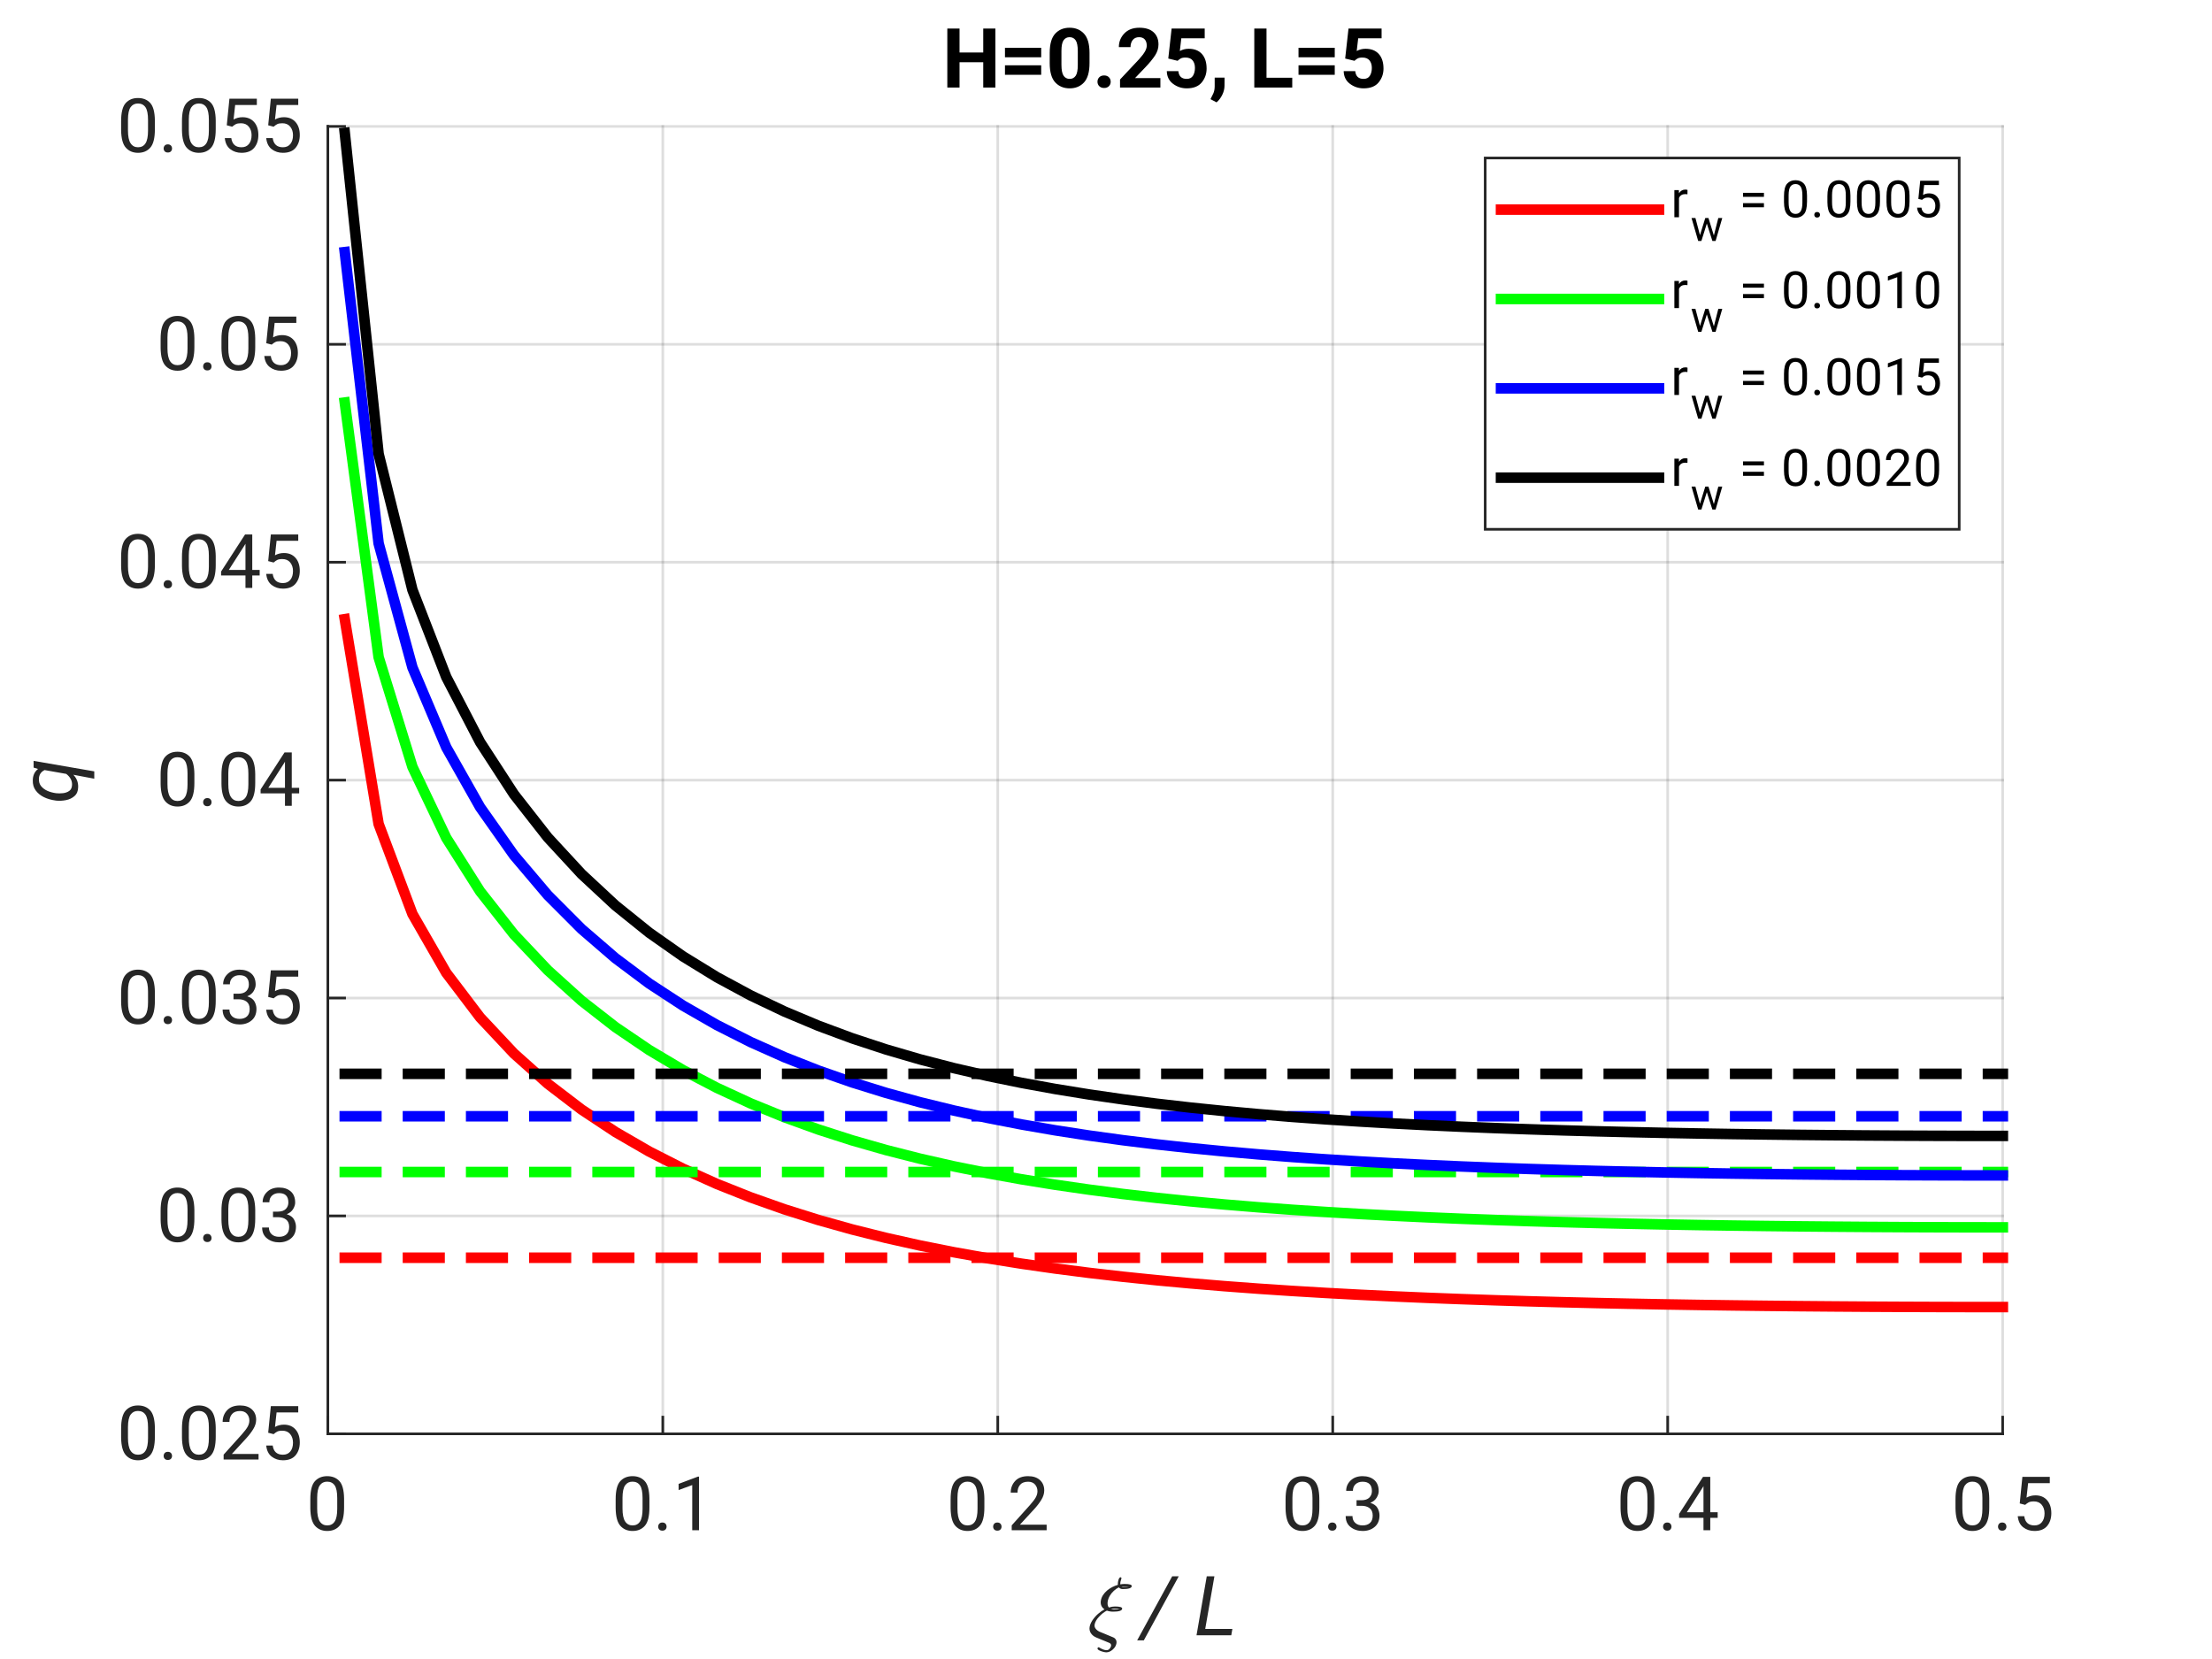 <?xml version="1.0"?>
<!DOCTYPE svg PUBLIC '-//W3C//DTD SVG 1.0//EN'
          'http://www.w3.org/TR/2001/REC-SVG-20010904/DTD/svg10.dtd'>
<svg xmlns:xlink="http://www.w3.org/1999/xlink" style="fill-opacity:1; color-rendering:auto; color-interpolation:auto; text-rendering:auto; stroke:black; stroke-linecap:square; stroke-miterlimit:10; shape-rendering:auto; stroke-opacity:1; fill:black; stroke-dasharray:none; font-weight:normal; stroke-width:1; font-family:'Dialog'; font-style:normal; stroke-linejoin:miter; font-size:12px; stroke-dashoffset:0; image-rendering:auto;" width="560" height="420" xmlns="http://www.w3.org/2000/svg"
><rect width="100%" height="100%" fill="#333333" stroke="none"/><!--Generated by the Batik Graphics2D SVG Generator--><defs id="genericDefs"
  /><g
  ><defs id="defs1"
    ><clipPath clipPathUnits="userSpaceOnUse" id="clipPath1"
      ><path d="M0 0 L560 0 L560 420 L0 420 L0 0 Z"
      /></clipPath
    ></defs
    ><g style="fill:white; stroke:white;"
    ><rect x="0" y="0" width="560" style="clip-path:url(#clipPath1); stroke:none;" height="420"
    /></g
    ><g style="fill:white; text-rendering:optimizeSpeed; color-rendering:optimizeSpeed; image-rendering:optimizeSpeed; shape-rendering:crispEdges; stroke:white; color-interpolation:sRGB;"
    ><rect x="0" width="560" height="420" y="0" style="stroke:none;"
      /><path style="stroke:none;" d="M83 363 L507 363 L507 32 L83 32 Z"
    /></g
    ><g style="stroke-linecap:butt; fill-opacity:0.149; fill:rgb(38,38,38); text-rendering:geometricPrecision; image-rendering:optimizeQuality; color-rendering:optimizeQuality; stroke-linejoin:round; stroke:rgb(38,38,38); color-interpolation:linearRGB; stroke-width:0.667; stroke-opacity:0.149;"
    ><line y2="32" style="fill:none;" x1="83" x2="83" y1="363"
      /><line y2="32" style="fill:none;" x1="167.8" x2="167.8" y1="363"
      /><line y2="32" style="fill:none;" x1="252.6" x2="252.6" y1="363"
      /><line y2="32" style="fill:none;" x1="337.4" x2="337.4" y1="363"
      /><line y2="32" style="fill:none;" x1="422.2" x2="422.2" y1="363"
      /><line y2="32" style="fill:none;" x1="507" x2="507" y1="363"
      /><line y2="363" style="fill:none;" x1="507" x2="83" y1="363"
      /><line y2="307.833" style="fill:none;" x1="507" x2="83" y1="307.833"
      /><line y2="252.667" style="fill:none;" x1="507" x2="83" y1="252.667"
      /><line y2="197.5" style="fill:none;" x1="507" x2="83" y1="197.5"
      /><line y2="142.333" style="fill:none;" x1="507" x2="83" y1="142.333"
      /><line y2="87.167" style="fill:none;" x1="507" x2="83" y1="87.167"
      /><line y2="32" style="fill:none;" x1="507" x2="83" y1="32"
      /><line x1="83" x2="507" y1="363" style="stroke-linecap:square; fill-opacity:1; fill:none; stroke-opacity:1;" y2="363"
      /><line x1="83" x2="83" y1="363" style="stroke-linecap:square; fill-opacity:1; fill:none; stroke-opacity:1;" y2="358.76"
      /><line x1="167.8" x2="167.8" y1="363" style="stroke-linecap:square; fill-opacity:1; fill:none; stroke-opacity:1;" y2="358.76"
      /><line x1="252.6" x2="252.6" y1="363" style="stroke-linecap:square; fill-opacity:1; fill:none; stroke-opacity:1;" y2="358.76"
      /><line x1="337.4" x2="337.4" y1="363" style="stroke-linecap:square; fill-opacity:1; fill:none; stroke-opacity:1;" y2="358.76"
      /><line x1="422.2" x2="422.2" y1="363" style="stroke-linecap:square; fill-opacity:1; fill:none; stroke-opacity:1;" y2="358.76"
      /><line x1="507" x2="507" y1="363" style="stroke-linecap:square; fill-opacity:1; fill:none; stroke-opacity:1;" y2="358.76"
    /></g
    ><g transform="translate(83,369.4)" style="font-size:18.667px; fill:rgb(38,38,38); text-rendering:geometricPrecision; image-rendering:optimizeQuality; color-rendering:optimizeQuality; font-family:'SansSerif'; stroke:rgb(38,38,38); color-interpolation:linearRGB;"
    ><path style="stroke:none;" d="M4.109 12.234 Q4.109 15.547 2.961 16.867 Q1.812 18.188 -0.156 18.188 Q-2.062 18.188 -3.227 16.906 Q-4.391 15.625 -4.438 12.438 L-4.438 10.172 Q-4.438 6.859 -3.273 5.586 Q-2.109 4.312 -0.172 4.312 Q1.766 4.312 2.914 5.547 Q4.062 6.781 4.109 9.953 L4.109 12.234 ZM2.375 9.875 Q2.375 7.594 1.727 6.648 Q1.078 5.703 -0.172 5.703 Q-1.375 5.703 -2.031 6.625 Q-2.688 7.547 -2.703 9.75 L-2.703 12.5 Q-2.703 14.766 -2.039 15.773 Q-1.375 16.781 -0.156 16.781 Q1.094 16.781 1.734 15.789 Q2.375 14.797 2.375 12.578 L2.375 9.875 Z"
    /></g
    ><g transform="translate(167.8,369.4)" style="font-size:18.667px; fill:rgb(38,38,38); text-rendering:geometricPrecision; image-rendering:optimizeQuality; color-rendering:optimizeQuality; font-family:'SansSerif'; stroke:rgb(38,38,38); color-interpolation:linearRGB;"
    ><path style="stroke:none;" d="M-3.391 12.234 Q-3.391 15.547 -4.539 16.867 Q-5.688 18.188 -7.656 18.188 Q-9.562 18.188 -10.727 16.906 Q-11.891 15.625 -11.938 12.438 L-11.938 10.172 Q-11.938 6.859 -10.773 5.586 Q-9.609 4.312 -7.672 4.312 Q-5.734 4.312 -4.586 5.547 Q-3.438 6.781 -3.391 9.953 L-3.391 12.234 ZM-5.125 9.875 Q-5.125 7.594 -5.773 6.648 Q-6.422 5.703 -7.672 5.703 Q-8.875 5.703 -9.531 6.625 Q-10.188 7.547 -10.203 9.75 L-10.203 12.5 Q-10.203 14.766 -9.539 15.773 Q-8.875 16.781 -7.656 16.781 Q-6.406 16.781 -5.766 15.789 Q-5.125 14.797 -5.125 12.578 L-5.125 9.875 ZM-1.171 17.094 Q-1.171 16.656 -0.898 16.352 Q-0.624 16.047 -0.109 16.047 Q0.407 16.047 0.68 16.352 Q0.954 16.656 0.954 17.094 Q0.954 17.516 0.68 17.812 Q0.407 18.109 -0.109 18.109 Q-0.624 18.109 -0.898 17.812 Q-1.171 17.516 -1.171 17.094 ZM9.17 4.422 L9.17 18 L7.451 18 L7.451 6.562 L3.998 7.828 L3.998 6.266 L8.904 4.422 L9.17 4.422 Z"
    /></g
    ><g transform="translate(252.6,369.4)" style="font-size:18.667px; fill:rgb(38,38,38); text-rendering:geometricPrecision; image-rendering:optimizeQuality; color-rendering:optimizeQuality; font-family:'SansSerif'; stroke:rgb(38,38,38); color-interpolation:linearRGB;"
    ><path style="stroke:none;" d="M-3.391 12.234 Q-3.391 15.547 -4.539 16.867 Q-5.688 18.188 -7.656 18.188 Q-9.562 18.188 -10.727 16.906 Q-11.891 15.625 -11.938 12.438 L-11.938 10.172 Q-11.938 6.859 -10.773 5.586 Q-9.609 4.312 -7.672 4.312 Q-5.734 4.312 -4.586 5.547 Q-3.438 6.781 -3.391 9.953 L-3.391 12.234 ZM-5.125 9.875 Q-5.125 7.594 -5.773 6.648 Q-6.422 5.703 -7.672 5.703 Q-8.875 5.703 -9.531 6.625 Q-10.188 7.547 -10.203 9.75 L-10.203 12.5 Q-10.203 14.766 -9.539 15.773 Q-8.875 16.781 -7.656 16.781 Q-6.406 16.781 -5.766 15.789 Q-5.125 14.797 -5.125 12.578 L-5.125 9.875 ZM-1.171 17.094 Q-1.171 16.656 -0.898 16.352 Q-0.624 16.047 -0.109 16.047 Q0.407 16.047 0.68 16.352 Q0.954 16.656 0.954 17.094 Q0.954 17.516 0.68 17.812 Q0.407 18.109 -0.109 18.109 Q-0.624 18.109 -0.898 17.812 Q-1.171 17.516 -1.171 17.094 ZM12.373 16.594 L12.373 18 L3.529 18 L3.529 16.766 L8.123 11.656 Q9.248 10.391 9.646 9.633 Q10.045 8.875 10.045 8.125 Q10.045 7.125 9.428 6.422 Q8.81 5.719 7.685 5.719 Q6.326 5.719 5.662 6.484 Q4.998 7.25 4.998 8.469 L3.279 8.469 Q3.279 6.75 4.404 5.531 Q5.529 4.312 7.685 4.312 Q9.592 4.312 10.678 5.305 Q11.764 6.297 11.764 7.922 Q11.764 9.109 11.029 10.305 Q10.295 11.5 9.217 12.672 L5.607 16.594 L12.373 16.594 Z"
    /></g
    ><g transform="translate(337.4,369.4)" style="font-size:18.667px; fill:rgb(38,38,38); text-rendering:geometricPrecision; image-rendering:optimizeQuality; color-rendering:optimizeQuality; font-family:'SansSerif'; stroke:rgb(38,38,38); color-interpolation:linearRGB;"
    ><path style="stroke:none;" d="M-3.391 12.234 Q-3.391 15.547 -4.539 16.867 Q-5.688 18.188 -7.656 18.188 Q-9.562 18.188 -10.727 16.906 Q-11.891 15.625 -11.938 12.438 L-11.938 10.172 Q-11.938 6.859 -10.773 5.586 Q-9.609 4.312 -7.672 4.312 Q-5.734 4.312 -4.586 5.547 Q-3.438 6.781 -3.391 9.953 L-3.391 12.234 ZM-5.125 9.875 Q-5.125 7.594 -5.773 6.648 Q-6.422 5.703 -7.672 5.703 Q-8.875 5.703 -9.531 6.625 Q-10.188 7.547 -10.203 9.75 L-10.203 12.5 Q-10.203 14.766 -9.539 15.773 Q-8.875 16.781 -7.656 16.781 Q-6.406 16.781 -5.766 15.789 Q-5.125 14.797 -5.125 12.578 L-5.125 9.875 ZM-1.171 17.094 Q-1.171 16.656 -0.898 16.352 Q-0.624 16.047 -0.109 16.047 Q0.407 16.047 0.68 16.352 Q0.954 16.656 0.954 17.094 Q0.954 17.516 0.68 17.812 Q0.407 18.109 -0.109 18.109 Q-0.624 18.109 -0.898 17.812 Q-1.171 17.516 -1.171 17.094 ZM6.029 11.812 L6.029 10.406 L7.295 10.406 Q8.623 10.391 9.271 9.734 Q9.92 9.078 9.92 8.094 Q9.92 5.719 7.56 5.719 Q6.467 5.719 5.787 6.344 Q5.107 6.969 5.107 8.031 L3.404 8.031 Q3.404 6.484 4.545 5.398 Q5.685 4.312 7.56 4.312 Q9.389 4.312 10.514 5.281 Q11.639 6.25 11.639 8.125 Q11.639 8.875 11.139 9.734 Q10.639 10.594 9.514 11.062 Q10.873 11.5 11.357 12.406 Q11.842 13.312 11.842 14.234 Q11.842 16.125 10.623 17.156 Q9.404 18.188 7.576 18.188 Q5.81 18.188 4.545 17.211 Q3.279 16.234 3.279 14.422 L4.998 14.422 Q4.998 15.5 5.693 16.141 Q6.388 16.781 7.576 16.781 Q8.748 16.781 9.435 16.156 Q10.123 15.531 10.123 14.273 Q10.123 13.016 9.342 12.414 Q8.56 11.812 7.263 11.812 L6.029 11.812 Z"
    /></g
    ><g transform="translate(422.2,369.4)" style="font-size:18.667px; fill:rgb(38,38,38); text-rendering:geometricPrecision; image-rendering:optimizeQuality; color-rendering:optimizeQuality; font-family:'SansSerif'; stroke:rgb(38,38,38); color-interpolation:linearRGB;"
    ><path style="stroke:none;" d="M-3.391 12.234 Q-3.391 15.547 -4.539 16.867 Q-5.688 18.188 -7.656 18.188 Q-9.562 18.188 -10.727 16.906 Q-11.891 15.625 -11.938 12.438 L-11.938 10.172 Q-11.938 6.859 -10.773 5.586 Q-9.609 4.312 -7.672 4.312 Q-5.734 4.312 -4.586 5.547 Q-3.438 6.781 -3.391 9.953 L-3.391 12.234 ZM-5.125 9.875 Q-5.125 7.594 -5.773 6.648 Q-6.422 5.703 -7.672 5.703 Q-8.875 5.703 -9.531 6.625 Q-10.188 7.547 -10.203 9.75 L-10.203 12.5 Q-10.203 14.766 -9.539 15.773 Q-8.875 16.781 -7.656 16.781 Q-6.406 16.781 -5.766 15.789 Q-5.125 14.797 -5.125 12.578 L-5.125 9.875 ZM-1.171 17.094 Q-1.171 16.656 -0.898 16.352 Q-0.624 16.047 -0.109 16.047 Q0.407 16.047 0.68 16.352 Q0.954 16.656 0.954 17.094 Q0.954 17.516 0.68 17.812 Q0.407 18.109 -0.109 18.109 Q-0.624 18.109 -0.898 17.812 Q-1.171 17.516 -1.171 17.094 ZM2.889 13.859 L8.951 4.484 L10.779 4.484 L10.779 13.453 L12.654 13.453 L12.654 14.859 L10.779 14.859 L10.779 18 L9.06 18 L9.06 14.859 L2.889 14.859 L2.889 13.859 ZM4.842 13.453 L9.06 13.453 L9.06 6.828 L8.842 7.203 L4.842 13.453 Z"
    /></g
    ><g transform="translate(507,369.4)" style="font-size:18.667px; fill:rgb(38,38,38); text-rendering:geometricPrecision; image-rendering:optimizeQuality; color-rendering:optimizeQuality; font-family:'SansSerif'; stroke:rgb(38,38,38); color-interpolation:linearRGB;"
    ><path style="stroke:none;" d="M-3.391 12.234 Q-3.391 15.547 -4.539 16.867 Q-5.688 18.188 -7.656 18.188 Q-9.562 18.188 -10.727 16.906 Q-11.891 15.625 -11.938 12.438 L-11.938 10.172 Q-11.938 6.859 -10.773 5.586 Q-9.609 4.312 -7.672 4.312 Q-5.734 4.312 -4.586 5.547 Q-3.438 6.781 -3.391 9.953 L-3.391 12.234 ZM-5.125 9.875 Q-5.125 7.594 -5.773 6.648 Q-6.422 5.703 -7.672 5.703 Q-8.875 5.703 -9.531 6.625 Q-10.188 7.547 -10.203 9.75 L-10.203 12.5 Q-10.203 14.766 -9.539 15.773 Q-8.875 16.781 -7.656 16.781 Q-6.406 16.781 -5.766 15.789 Q-5.125 14.797 -5.125 12.578 L-5.125 9.875 ZM-1.171 17.094 Q-1.171 16.656 -0.898 16.352 Q-0.624 16.047 -0.109 16.047 Q0.407 16.047 0.68 16.352 Q0.954 16.656 0.954 17.094 Q0.954 17.516 0.68 17.812 Q0.407 18.109 -0.109 18.109 Q-0.624 18.109 -0.898 17.812 Q-1.171 17.516 -1.171 17.094 ZM5.701 11.578 L4.326 11.219 L4.998 4.484 L11.935 4.484 L11.935 6.078 L6.451 6.078 L6.045 9.75 Q7.076 9.172 8.31 9.172 Q10.17 9.172 11.248 10.398 Q12.326 11.625 12.326 13.688 Q12.326 15.641 11.271 16.914 Q10.217 18.188 8.06 18.188 Q6.42 18.188 5.217 17.266 Q4.013 16.344 3.826 14.453 L5.467 14.453 Q5.795 16.781 8.06 16.781 Q9.264 16.781 9.935 15.953 Q10.607 15.125 10.607 13.719 Q10.607 12.438 9.904 11.57 Q9.201 10.703 7.904 10.703 Q7.045 10.703 6.599 10.938 Q6.154 11.172 5.701 11.578 Z"
    /></g
    ><g transform="translate(275,414)" style="font-size:20.533px; fill:rgb(38,38,38); text-rendering:geometricPrecision; image-rendering:optimizeQuality; color-rendering:optimizeQuality; font-family:'mwb_cmmi10'; font-style:italic; stroke:rgb(38,38,38); color-interpolation:linearRGB;"
    ><path style="stroke:none;" d="M2.859 3.266 Q2.922 3.031 3.188 3.031 Q3.203 3.031 3.547 3.234 Q3.891 3.438 4.312 3.602 Q4.734 3.766 5.172 3.766 Q5.562 3.766 5.883 3.43 Q6.203 3.094 6.281 2.703 Q6.375 2.156 5.844 1.922 L2.516 0.547 Q1.656 0.188 1.18 -0.523 Q0.703 -1.234 0.859 -2.141 Q1 -2.953 1.586 -3.828 Q2.172 -4.703 2.977 -5.414 Q3.781 -6.125 4.625 -6.578 Q4.062 -6.938 3.82 -7.516 Q3.578 -8.094 3.703 -8.797 Q3.828 -9.531 4.242 -10.172 Q4.656 -10.812 5.273 -11.336 Q5.891 -11.859 6.602 -12.219 Q7.312 -12.578 8 -12.766 Q7.984 -13.203 8.047 -13.547 Q8.25 -14.688 8.688 -14.688 Q8.797 -14.688 8.867 -14.602 Q8.938 -14.516 8.906 -14.406 Q8.891 -14.297 8.781 -13.953 Q8.672 -13.609 8.656 -13.531 Q8.594 -13.172 8.625 -12.891 Q9.188 -13 9.688 -13 Q11.625 -13 11.516 -12.406 Q11.391 -11.703 9.25 -11.703 Q8.594 -11.703 8.25 -12.141 Q7.609 -11.828 6.992 -11.266 Q6.375 -10.703 5.969 -10.016 Q5.562 -9.328 5.438 -8.609 Q5.266 -7.625 5.719 -7.031 Q6.516 -7.297 7.266 -7.297 Q9.203 -7.297 9.094 -6.703 Q8.969 -5.984 6.812 -5.984 Q5.953 -5.984 5.219 -6.25 Q4.219 -5.75 3.258 -4.727 Q2.297 -3.703 2.125 -2.75 Q2.016 -2.141 2.383 -1.672 Q2.75 -1.203 3.344 -0.922 L6.812 0.516 Q7.266 0.703 7.5 1.109 Q7.734 1.516 7.641 2.047 Q7.5 2.906 6.711 3.609 Q5.922 4.312 5.062 4.312 Q4.797 4.312 4.219 4.164 Q3.641 4.016 3.219 3.781 Q2.797 3.547 2.859 3.266 ZM6.281 -6.641 Q6.547 -6.531 6.953 -6.531 Q7.969 -6.531 8.438 -6.656 Q8.062 -6.734 7.156 -6.734 Q6.797 -6.734 6.281 -6.641 ZM8.906 -12.359 Q9.062 -12.25 9.391 -12.25 Q10.391 -12.25 10.875 -12.359 L8.906 -12.359 Z"
    /></g
    ><g transform="translate(284,414)" style="font-size:20.533px; fill:rgb(38,38,38); text-rendering:geometricPrecision; image-rendering:optimizeQuality; color-rendering:optimizeQuality; font-style:italic; stroke:rgb(38,38,38); color-interpolation:linearRGB;"
    ><path style="stroke:none;" d="M14.418 -14.938 L5.574 1.281 L3.886 1.281 L12.761 -14.938 L14.418 -14.938 ZM27.993 -1.609 L27.712 0 L18.915 0 L21.509 -14.938 L23.446 -14.938 L21.118 -1.609 L27.993 -1.609 Z"
    /></g
    ><g style="fill:rgb(38,38,38); text-rendering:geometricPrecision; image-rendering:optimizeQuality; color-rendering:optimizeQuality; stroke-linejoin:round; stroke:rgb(38,38,38); color-interpolation:linearRGB; stroke-width:0.667;"
    ><line y2="32" style="fill:none;" x1="83" x2="83" y1="363"
      /><line y2="363" style="fill:none;" x1="83" x2="87.24" y1="363"
      /><line y2="307.833" style="fill:none;" x1="83" x2="87.24" y1="307.833"
      /><line y2="252.667" style="fill:none;" x1="83" x2="87.24" y1="252.667"
      /><line y2="197.5" style="fill:none;" x1="83" x2="87.24" y1="197.5"
      /><line y2="142.333" style="fill:none;" x1="83" x2="87.24" y1="142.333"
      /><line y2="87.167" style="fill:none;" x1="83" x2="87.24" y1="87.167"
      /><line y2="32" style="fill:none;" x1="83" x2="87.24" y1="32"
    /></g
    ><g transform="translate(76.6,363)" style="font-size:18.667px; fill:rgb(38,38,38); text-rendering:geometricPrecision; image-rendering:optimizeQuality; color-rendering:optimizeQuality; font-family:'SansSerif'; stroke:rgb(38,38,38); color-interpolation:linearRGB;"
    ><path style="stroke:none;" d="M-37.391 0.734 Q-37.391 4.047 -38.539 5.367 Q-39.688 6.688 -41.656 6.688 Q-43.562 6.688 -44.727 5.406 Q-45.891 4.125 -45.938 0.938 L-45.938 -1.328 Q-45.938 -4.641 -44.773 -5.914 Q-43.609 -7.188 -41.672 -7.188 Q-39.734 -7.188 -38.586 -5.953 Q-37.438 -4.719 -37.391 -1.547 L-37.391 0.734 ZM-39.125 -1.625 Q-39.125 -3.906 -39.773 -4.852 Q-40.422 -5.797 -41.672 -5.797 Q-42.875 -5.797 -43.531 -4.875 Q-44.188 -3.953 -44.203 -1.75 L-44.203 1 Q-44.203 3.266 -43.539 4.273 Q-42.875 5.281 -41.656 5.281 Q-40.406 5.281 -39.766 4.289 Q-39.125 3.297 -39.125 1.078 L-39.125 -1.625 ZM-35.171 5.594 Q-35.171 5.156 -34.898 4.852 Q-34.624 4.547 -34.109 4.547 Q-33.593 4.547 -33.32 4.852 Q-33.046 5.156 -33.046 5.594 Q-33.046 6.016 -33.32 6.312 Q-33.593 6.609 -34.109 6.609 Q-34.624 6.609 -34.898 6.312 Q-35.171 6.016 -35.171 5.594 ZM-21.986 0.734 Q-21.986 4.047 -23.135 5.367 Q-24.283 6.688 -26.252 6.688 Q-28.158 6.688 -29.322 5.406 Q-30.486 4.125 -30.533 0.938 L-30.533 -1.328 Q-30.533 -4.641 -29.369 -5.914 Q-28.205 -7.188 -26.268 -7.188 Q-24.33 -7.188 -23.182 -5.953 Q-22.033 -4.719 -21.986 -1.547 L-21.986 0.734 ZM-23.721 -1.625 Q-23.721 -3.906 -24.369 -4.852 Q-25.018 -5.797 -26.268 -5.797 Q-27.471 -5.797 -28.127 -4.875 Q-28.783 -3.953 -28.799 -1.75 L-28.799 1 Q-28.799 3.266 -28.135 4.273 Q-27.471 5.281 -26.252 5.281 Q-25.002 5.281 -24.361 4.289 Q-23.721 3.297 -23.721 1.078 L-23.721 -1.625 ZM-11.142 5.094 L-11.142 6.5 L-19.986 6.5 L-19.986 5.266 L-15.392 0.156 Q-14.267 -1.109 -13.869 -1.867 Q-13.47 -2.625 -13.47 -3.375 Q-13.47 -4.375 -14.087 -5.078 Q-14.705 -5.781 -15.83 -5.781 Q-17.189 -5.781 -17.853 -5.016 Q-18.517 -4.25 -18.517 -3.031 L-20.236 -3.031 Q-20.236 -4.75 -19.111 -5.969 Q-17.986 -7.188 -15.83 -7.188 Q-13.923 -7.188 -12.837 -6.195 Q-11.751 -5.203 -11.751 -3.578 Q-11.751 -2.391 -12.486 -1.195 Q-13.22 0 -14.298 1.172 L-17.908 5.094 L-11.142 5.094 ZM-7.329 0.078 L-8.704 -0.281 L-8.032 -7.016 L-1.095 -7.016 L-1.095 -5.422 L-6.579 -5.422 L-6.985 -1.75 Q-5.954 -2.328 -4.72 -2.328 Q-2.86 -2.328 -1.782 -1.102 Q-0.704 0.125 -0.704 2.188 Q-0.704 4.141 -1.759 5.414 Q-2.813 6.688 -4.97 6.688 Q-6.61 6.688 -7.813 5.766 Q-9.016 4.844 -9.204 2.953 L-7.563 2.953 Q-7.235 5.281 -4.97 5.281 Q-3.766 5.281 -3.095 4.453 Q-2.423 3.625 -2.423 2.219 Q-2.423 0.938 -3.126 0.07 Q-3.829 -0.797 -5.126 -0.797 Q-5.985 -0.797 -6.431 -0.562 Q-6.876 -0.328 -7.329 0.078 Z"
    /></g
    ><g transform="translate(76.6,307.833)" style="font-size:18.667px; fill:rgb(38,38,38); text-rendering:geometricPrecision; image-rendering:optimizeQuality; color-rendering:optimizeQuality; font-family:'SansSerif'; stroke:rgb(38,38,38); color-interpolation:linearRGB;"
    ><path style="stroke:none;" d="M-27.391 0.734 Q-27.391 4.047 -28.539 5.367 Q-29.688 6.688 -31.656 6.688 Q-33.562 6.688 -34.727 5.406 Q-35.891 4.125 -35.938 0.938 L-35.938 -1.328 Q-35.938 -4.641 -34.773 -5.914 Q-33.609 -7.188 -31.672 -7.188 Q-29.734 -7.188 -28.586 -5.953 Q-27.438 -4.719 -27.391 -1.547 L-27.391 0.734 ZM-29.125 -1.625 Q-29.125 -3.906 -29.773 -4.852 Q-30.422 -5.797 -31.672 -5.797 Q-32.875 -5.797 -33.531 -4.875 Q-34.188 -3.953 -34.203 -1.75 L-34.203 1 Q-34.203 3.266 -33.539 4.273 Q-32.875 5.281 -31.656 5.281 Q-30.406 5.281 -29.766 4.289 Q-29.125 3.297 -29.125 1.078 L-29.125 -1.625 ZM-25.171 5.594 Q-25.171 5.156 -24.898 4.852 Q-24.624 4.547 -24.109 4.547 Q-23.593 4.547 -23.32 4.852 Q-23.046 5.156 -23.046 5.594 Q-23.046 6.016 -23.32 6.312 Q-23.593 6.609 -24.109 6.609 Q-24.624 6.609 -24.898 6.312 Q-25.171 6.016 -25.171 5.594 ZM-11.986 0.734 Q-11.986 4.047 -13.135 5.367 Q-14.283 6.688 -16.252 6.688 Q-18.158 6.688 -19.322 5.406 Q-20.486 4.125 -20.533 0.938 L-20.533 -1.328 Q-20.533 -4.641 -19.369 -5.914 Q-18.205 -7.188 -16.268 -7.188 Q-14.33 -7.188 -13.182 -5.953 Q-12.033 -4.719 -11.986 -1.547 L-11.986 0.734 ZM-13.721 -1.625 Q-13.721 -3.906 -14.369 -4.852 Q-15.018 -5.797 -16.268 -5.797 Q-17.471 -5.797 -18.127 -4.875 Q-18.783 -3.953 -18.799 -1.75 L-18.799 1 Q-18.799 3.266 -18.135 4.273 Q-17.471 5.281 -16.252 5.281 Q-15.002 5.281 -14.361 4.289 Q-13.721 3.297 -13.721 1.078 L-13.721 -1.625 ZM-7.486 0.312 L-7.486 -1.094 L-6.22 -1.094 Q-4.892 -1.109 -4.244 -1.766 Q-3.595 -2.422 -3.595 -3.406 Q-3.595 -5.781 -5.955 -5.781 Q-7.048 -5.781 -7.728 -5.156 Q-8.408 -4.531 -8.408 -3.469 L-10.111 -3.469 Q-10.111 -5.016 -8.97 -6.102 Q-7.83 -7.188 -5.955 -7.188 Q-4.126 -7.188 -3.001 -6.219 Q-1.876 -5.25 -1.876 -3.375 Q-1.876 -2.625 -2.376 -1.766 Q-2.876 -0.906 -4.001 -0.438 Q-2.642 0 -2.158 0.906 Q-1.673 1.812 -1.673 2.734 Q-1.673 4.625 -2.892 5.656 Q-4.111 6.688 -5.939 6.688 Q-7.705 6.688 -8.97 5.711 Q-10.236 4.734 -10.236 2.922 L-8.517 2.922 Q-8.517 4 -7.822 4.641 Q-7.126 5.281 -5.939 5.281 Q-4.767 5.281 -4.08 4.656 Q-3.392 4.031 -3.392 2.773 Q-3.392 1.516 -4.173 0.914 Q-4.955 0.312 -6.251 0.312 L-7.486 0.312 Z"
    /></g
    ><g transform="translate(76.6,252.667)" style="font-size:18.667px; fill:rgb(38,38,38); text-rendering:geometricPrecision; image-rendering:optimizeQuality; color-rendering:optimizeQuality; font-family:'SansSerif'; stroke:rgb(38,38,38); color-interpolation:linearRGB;"
    ><path style="stroke:none;" d="M-37.391 0.734 Q-37.391 4.047 -38.539 5.367 Q-39.688 6.688 -41.656 6.688 Q-43.562 6.688 -44.727 5.406 Q-45.891 4.125 -45.938 0.938 L-45.938 -1.328 Q-45.938 -4.641 -44.773 -5.914 Q-43.609 -7.188 -41.672 -7.188 Q-39.734 -7.188 -38.586 -5.953 Q-37.438 -4.719 -37.391 -1.547 L-37.391 0.734 ZM-39.125 -1.625 Q-39.125 -3.906 -39.773 -4.852 Q-40.422 -5.797 -41.672 -5.797 Q-42.875 -5.797 -43.531 -4.875 Q-44.188 -3.953 -44.203 -1.75 L-44.203 1 Q-44.203 3.266 -43.539 4.273 Q-42.875 5.281 -41.656 5.281 Q-40.406 5.281 -39.766 4.289 Q-39.125 3.297 -39.125 1.078 L-39.125 -1.625 ZM-35.171 5.594 Q-35.171 5.156 -34.898 4.852 Q-34.624 4.547 -34.109 4.547 Q-33.593 4.547 -33.32 4.852 Q-33.046 5.156 -33.046 5.594 Q-33.046 6.016 -33.32 6.312 Q-33.593 6.609 -34.109 6.609 Q-34.624 6.609 -34.898 6.312 Q-35.171 6.016 -35.171 5.594 ZM-21.986 0.734 Q-21.986 4.047 -23.135 5.367 Q-24.283 6.688 -26.252 6.688 Q-28.158 6.688 -29.322 5.406 Q-30.486 4.125 -30.533 0.938 L-30.533 -1.328 Q-30.533 -4.641 -29.369 -5.914 Q-28.205 -7.188 -26.268 -7.188 Q-24.33 -7.188 -23.182 -5.953 Q-22.033 -4.719 -21.986 -1.547 L-21.986 0.734 ZM-23.721 -1.625 Q-23.721 -3.906 -24.369 -4.852 Q-25.018 -5.797 -26.268 -5.797 Q-27.471 -5.797 -28.127 -4.875 Q-28.783 -3.953 -28.799 -1.75 L-28.799 1 Q-28.799 3.266 -28.135 4.273 Q-27.471 5.281 -26.252 5.281 Q-25.002 5.281 -24.361 4.289 Q-23.721 3.297 -23.721 1.078 L-23.721 -1.625 ZM-17.486 0.312 L-17.486 -1.094 L-16.22 -1.094 Q-14.892 -1.109 -14.244 -1.766 Q-13.595 -2.422 -13.595 -3.406 Q-13.595 -5.781 -15.955 -5.781 Q-17.048 -5.781 -17.728 -5.156 Q-18.408 -4.531 -18.408 -3.469 L-20.111 -3.469 Q-20.111 -5.016 -18.97 -6.102 Q-17.83 -7.188 -15.955 -7.188 Q-14.126 -7.188 -13.001 -6.219 Q-11.876 -5.25 -11.876 -3.375 Q-11.876 -2.625 -12.376 -1.766 Q-12.876 -0.906 -14.001 -0.438 Q-12.642 0 -12.158 0.906 Q-11.673 1.812 -11.673 2.734 Q-11.673 4.625 -12.892 5.656 Q-14.111 6.688 -15.939 6.688 Q-17.705 6.688 -18.97 5.711 Q-20.236 4.734 -20.236 2.922 L-18.517 2.922 Q-18.517 4 -17.822 4.641 Q-17.126 5.281 -15.939 5.281 Q-14.767 5.281 -14.08 4.656 Q-13.392 4.031 -13.392 2.773 Q-13.392 1.516 -14.173 0.914 Q-14.955 0.312 -16.251 0.312 L-17.486 0.312 ZM-7.329 0.078 L-8.704 -0.281 L-8.032 -7.016 L-1.095 -7.016 L-1.095 -5.422 L-6.579 -5.422 L-6.985 -1.75 Q-5.954 -2.328 -4.72 -2.328 Q-2.86 -2.328 -1.782 -1.102 Q-0.704 0.125 -0.704 2.188 Q-0.704 4.141 -1.759 5.414 Q-2.813 6.688 -4.97 6.688 Q-6.61 6.688 -7.813 5.766 Q-9.016 4.844 -9.204 2.953 L-7.563 2.953 Q-7.235 5.281 -4.97 5.281 Q-3.766 5.281 -3.095 4.453 Q-2.423 3.625 -2.423 2.219 Q-2.423 0.938 -3.126 0.07 Q-3.829 -0.797 -5.126 -0.797 Q-5.985 -0.797 -6.431 -0.562 Q-6.876 -0.328 -7.329 0.078 Z"
    /></g
    ><g transform="translate(76.6,197.5)" style="font-size:18.667px; fill:rgb(38,38,38); text-rendering:geometricPrecision; image-rendering:optimizeQuality; color-rendering:optimizeQuality; font-family:'SansSerif'; stroke:rgb(38,38,38); color-interpolation:linearRGB;"
    ><path style="stroke:none;" d="M-27.391 0.734 Q-27.391 4.047 -28.539 5.367 Q-29.688 6.688 -31.656 6.688 Q-33.562 6.688 -34.727 5.406 Q-35.891 4.125 -35.938 0.938 L-35.938 -1.328 Q-35.938 -4.641 -34.773 -5.914 Q-33.609 -7.188 -31.672 -7.188 Q-29.734 -7.188 -28.586 -5.953 Q-27.438 -4.719 -27.391 -1.547 L-27.391 0.734 ZM-29.125 -1.625 Q-29.125 -3.906 -29.773 -4.852 Q-30.422 -5.797 -31.672 -5.797 Q-32.875 -5.797 -33.531 -4.875 Q-34.188 -3.953 -34.203 -1.75 L-34.203 1 Q-34.203 3.266 -33.539 4.273 Q-32.875 5.281 -31.656 5.281 Q-30.406 5.281 -29.766 4.289 Q-29.125 3.297 -29.125 1.078 L-29.125 -1.625 ZM-25.171 5.594 Q-25.171 5.156 -24.898 4.852 Q-24.624 4.547 -24.109 4.547 Q-23.593 4.547 -23.32 4.852 Q-23.046 5.156 -23.046 5.594 Q-23.046 6.016 -23.32 6.312 Q-23.593 6.609 -24.109 6.609 Q-24.624 6.609 -24.898 6.312 Q-25.171 6.016 -25.171 5.594 ZM-11.986 0.734 Q-11.986 4.047 -13.135 5.367 Q-14.283 6.688 -16.252 6.688 Q-18.158 6.688 -19.322 5.406 Q-20.486 4.125 -20.533 0.938 L-20.533 -1.328 Q-20.533 -4.641 -19.369 -5.914 Q-18.205 -7.188 -16.268 -7.188 Q-14.33 -7.188 -13.182 -5.953 Q-12.033 -4.719 -11.986 -1.547 L-11.986 0.734 ZM-13.721 -1.625 Q-13.721 -3.906 -14.369 -4.852 Q-15.018 -5.797 -16.268 -5.797 Q-17.471 -5.797 -18.127 -4.875 Q-18.783 -3.953 -18.799 -1.75 L-18.799 1 Q-18.799 3.266 -18.135 4.273 Q-17.471 5.281 -16.252 5.281 Q-15.002 5.281 -14.361 4.289 Q-13.721 3.297 -13.721 1.078 L-13.721 -1.625 ZM-10.626 2.359 L-4.564 -7.016 L-2.736 -7.016 L-2.736 1.953 L-0.861 1.953 L-0.861 3.359 L-2.736 3.359 L-2.736 6.5 L-4.455 6.5 L-4.455 3.359 L-10.626 3.359 L-10.626 2.359 ZM-8.673 1.953 L-4.455 1.953 L-4.455 -4.672 L-4.673 -4.297 L-8.673 1.953 Z"
    /></g
    ><g transform="translate(76.6,142.333)" style="font-size:18.667px; fill:rgb(38,38,38); text-rendering:geometricPrecision; image-rendering:optimizeQuality; color-rendering:optimizeQuality; font-family:'SansSerif'; stroke:rgb(38,38,38); color-interpolation:linearRGB;"
    ><path style="stroke:none;" d="M-37.391 0.734 Q-37.391 4.047 -38.539 5.367 Q-39.688 6.688 -41.656 6.688 Q-43.562 6.688 -44.727 5.406 Q-45.891 4.125 -45.938 0.938 L-45.938 -1.328 Q-45.938 -4.641 -44.773 -5.914 Q-43.609 -7.188 -41.672 -7.188 Q-39.734 -7.188 -38.586 -5.953 Q-37.438 -4.719 -37.391 -1.547 L-37.391 0.734 ZM-39.125 -1.625 Q-39.125 -3.906 -39.773 -4.852 Q-40.422 -5.797 -41.672 -5.797 Q-42.875 -5.797 -43.531 -4.875 Q-44.188 -3.953 -44.203 -1.75 L-44.203 1 Q-44.203 3.266 -43.539 4.273 Q-42.875 5.281 -41.656 5.281 Q-40.406 5.281 -39.766 4.289 Q-39.125 3.297 -39.125 1.078 L-39.125 -1.625 ZM-35.171 5.594 Q-35.171 5.156 -34.898 4.852 Q-34.624 4.547 -34.109 4.547 Q-33.593 4.547 -33.32 4.852 Q-33.046 5.156 -33.046 5.594 Q-33.046 6.016 -33.32 6.312 Q-33.593 6.609 -34.109 6.609 Q-34.624 6.609 -34.898 6.312 Q-35.171 6.016 -35.171 5.594 ZM-21.986 0.734 Q-21.986 4.047 -23.135 5.367 Q-24.283 6.688 -26.252 6.688 Q-28.158 6.688 -29.322 5.406 Q-30.486 4.125 -30.533 0.938 L-30.533 -1.328 Q-30.533 -4.641 -29.369 -5.914 Q-28.205 -7.188 -26.268 -7.188 Q-24.33 -7.188 -23.182 -5.953 Q-22.033 -4.719 -21.986 -1.547 L-21.986 0.734 ZM-23.721 -1.625 Q-23.721 -3.906 -24.369 -4.852 Q-25.018 -5.797 -26.268 -5.797 Q-27.471 -5.797 -28.127 -4.875 Q-28.783 -3.953 -28.799 -1.75 L-28.799 1 Q-28.799 3.266 -28.135 4.273 Q-27.471 5.281 -26.252 5.281 Q-25.002 5.281 -24.361 4.289 Q-23.721 3.297 -23.721 1.078 L-23.721 -1.625 ZM-20.626 2.359 L-14.564 -7.016 L-12.736 -7.016 L-12.736 1.953 L-10.861 1.953 L-10.861 3.359 L-12.736 3.359 L-12.736 6.5 L-14.455 6.5 L-14.455 3.359 L-20.626 3.359 L-20.626 2.359 ZM-18.673 1.953 L-14.455 1.953 L-14.455 -4.672 L-14.673 -4.297 L-18.673 1.953 ZM-7.329 0.078 L-8.704 -0.281 L-8.032 -7.016 L-1.095 -7.016 L-1.095 -5.422 L-6.579 -5.422 L-6.985 -1.75 Q-5.954 -2.328 -4.72 -2.328 Q-2.86 -2.328 -1.782 -1.102 Q-0.704 0.125 -0.704 2.188 Q-0.704 4.141 -1.759 5.414 Q-2.813 6.688 -4.97 6.688 Q-6.61 6.688 -7.813 5.766 Q-9.016 4.844 -9.204 2.953 L-7.563 2.953 Q-7.235 5.281 -4.97 5.281 Q-3.766 5.281 -3.095 4.453 Q-2.423 3.625 -2.423 2.219 Q-2.423 0.938 -3.126 0.07 Q-3.829 -0.797 -5.126 -0.797 Q-5.985 -0.797 -6.431 -0.562 Q-6.876 -0.328 -7.329 0.078 Z"
    /></g
    ><g transform="translate(76.6,87.167)" style="font-size:18.667px; fill:rgb(38,38,38); text-rendering:geometricPrecision; image-rendering:optimizeQuality; color-rendering:optimizeQuality; font-family:'SansSerif'; stroke:rgb(38,38,38); color-interpolation:linearRGB;"
    ><path style="stroke:none;" d="M-27.391 0.734 Q-27.391 4.047 -28.539 5.367 Q-29.688 6.688 -31.656 6.688 Q-33.562 6.688 -34.727 5.406 Q-35.891 4.125 -35.938 0.938 L-35.938 -1.328 Q-35.938 -4.641 -34.773 -5.914 Q-33.609 -7.188 -31.672 -7.188 Q-29.734 -7.188 -28.586 -5.953 Q-27.438 -4.719 -27.391 -1.547 L-27.391 0.734 ZM-29.125 -1.625 Q-29.125 -3.906 -29.773 -4.852 Q-30.422 -5.797 -31.672 -5.797 Q-32.875 -5.797 -33.531 -4.875 Q-34.188 -3.953 -34.203 -1.75 L-34.203 1 Q-34.203 3.266 -33.539 4.273 Q-32.875 5.281 -31.656 5.281 Q-30.406 5.281 -29.766 4.289 Q-29.125 3.297 -29.125 1.078 L-29.125 -1.625 ZM-25.171 5.594 Q-25.171 5.156 -24.898 4.852 Q-24.624 4.547 -24.109 4.547 Q-23.593 4.547 -23.32 4.852 Q-23.046 5.156 -23.046 5.594 Q-23.046 6.016 -23.32 6.312 Q-23.593 6.609 -24.109 6.609 Q-24.624 6.609 -24.898 6.312 Q-25.171 6.016 -25.171 5.594 ZM-11.986 0.734 Q-11.986 4.047 -13.135 5.367 Q-14.283 6.688 -16.252 6.688 Q-18.158 6.688 -19.322 5.406 Q-20.486 4.125 -20.533 0.938 L-20.533 -1.328 Q-20.533 -4.641 -19.369 -5.914 Q-18.205 -7.188 -16.268 -7.188 Q-14.33 -7.188 -13.182 -5.953 Q-12.033 -4.719 -11.986 -1.547 L-11.986 0.734 ZM-13.721 -1.625 Q-13.721 -3.906 -14.369 -4.852 Q-15.018 -5.797 -16.268 -5.797 Q-17.471 -5.797 -18.127 -4.875 Q-18.783 -3.953 -18.799 -1.75 L-18.799 1 Q-18.799 3.266 -18.135 4.273 Q-17.471 5.281 -16.252 5.281 Q-15.002 5.281 -14.361 4.289 Q-13.721 3.297 -13.721 1.078 L-13.721 -1.625 ZM-7.814 0.078 L-9.189 -0.281 L-8.517 -7.016 L-1.58 -7.016 L-1.58 -5.422 L-7.064 -5.422 L-7.47 -1.75 Q-6.439 -2.328 -5.205 -2.328 Q-3.345 -2.328 -2.267 -1.102 Q-1.189 0.125 -1.189 2.188 Q-1.189 4.141 -2.244 5.414 Q-3.298 6.688 -5.455 6.688 Q-7.095 6.688 -8.298 5.766 Q-9.501 4.844 -9.689 2.953 L-8.048 2.953 Q-7.72 5.281 -5.455 5.281 Q-4.251 5.281 -3.58 4.453 Q-2.908 3.625 -2.908 2.219 Q-2.908 0.938 -3.611 0.07 Q-4.314 -0.797 -5.611 -0.797 Q-6.47 -0.797 -6.915 -0.562 Q-7.361 -0.328 -7.814 0.078 Z"
    /></g
    ><g transform="translate(76.6,32)" style="font-size:18.667px; fill:rgb(38,38,38); text-rendering:geometricPrecision; image-rendering:optimizeQuality; color-rendering:optimizeQuality; font-family:'SansSerif'; stroke:rgb(38,38,38); color-interpolation:linearRGB;"
    ><path style="stroke:none;" d="M-37.391 0.734 Q-37.391 4.047 -38.539 5.367 Q-39.688 6.688 -41.656 6.688 Q-43.562 6.688 -44.727 5.406 Q-45.891 4.125 -45.938 0.938 L-45.938 -1.328 Q-45.938 -4.641 -44.773 -5.914 Q-43.609 -7.188 -41.672 -7.188 Q-39.734 -7.188 -38.586 -5.953 Q-37.438 -4.719 -37.391 -1.547 L-37.391 0.734 ZM-39.125 -1.625 Q-39.125 -3.906 -39.773 -4.852 Q-40.422 -5.797 -41.672 -5.797 Q-42.875 -5.797 -43.531 -4.875 Q-44.188 -3.953 -44.203 -1.75 L-44.203 1 Q-44.203 3.266 -43.539 4.273 Q-42.875 5.281 -41.656 5.281 Q-40.406 5.281 -39.766 4.289 Q-39.125 3.297 -39.125 1.078 L-39.125 -1.625 ZM-35.171 5.594 Q-35.171 5.156 -34.898 4.852 Q-34.624 4.547 -34.109 4.547 Q-33.593 4.547 -33.32 4.852 Q-33.046 5.156 -33.046 5.594 Q-33.046 6.016 -33.32 6.312 Q-33.593 6.609 -34.109 6.609 Q-34.624 6.609 -34.898 6.312 Q-35.171 6.016 -35.171 5.594 ZM-21.986 0.734 Q-21.986 4.047 -23.135 5.367 Q-24.283 6.688 -26.252 6.688 Q-28.158 6.688 -29.322 5.406 Q-30.486 4.125 -30.533 0.938 L-30.533 -1.328 Q-30.533 -4.641 -29.369 -5.914 Q-28.205 -7.188 -26.268 -7.188 Q-24.33 -7.188 -23.182 -5.953 Q-22.033 -4.719 -21.986 -1.547 L-21.986 0.734 ZM-23.721 -1.625 Q-23.721 -3.906 -24.369 -4.852 Q-25.018 -5.797 -26.268 -5.797 Q-27.471 -5.797 -28.127 -4.875 Q-28.783 -3.953 -28.799 -1.75 L-28.799 1 Q-28.799 3.266 -28.135 4.273 Q-27.471 5.281 -26.252 5.281 Q-25.002 5.281 -24.361 4.289 Q-23.721 3.297 -23.721 1.078 L-23.721 -1.625 ZM-17.814 0.078 L-19.189 -0.281 L-18.517 -7.016 L-11.58 -7.016 L-11.58 -5.422 L-17.064 -5.422 L-17.47 -1.75 Q-16.439 -2.328 -15.205 -2.328 Q-13.345 -2.328 -12.267 -1.102 Q-11.189 0.125 -11.189 2.188 Q-11.189 4.141 -12.244 5.414 Q-13.298 6.688 -15.455 6.688 Q-17.095 6.688 -18.298 5.766 Q-19.501 4.844 -19.689 2.953 L-18.048 2.953 Q-17.72 5.281 -15.455 5.281 Q-14.251 5.281 -13.58 4.453 Q-12.908 3.625 -12.908 2.219 Q-12.908 0.938 -13.611 0.07 Q-14.314 -0.797 -15.611 -0.797 Q-16.47 -0.797 -16.916 -0.562 Q-17.361 -0.328 -17.814 0.078 ZM-7.329 0.078 L-8.704 -0.281 L-8.032 -7.016 L-1.095 -7.016 L-1.095 -5.422 L-6.579 -5.422 L-6.985 -1.75 Q-5.954 -2.328 -4.72 -2.328 Q-2.86 -2.328 -1.782 -1.102 Q-0.704 0.125 -0.704 2.188 Q-0.704 4.141 -1.759 5.414 Q-2.813 6.688 -4.97 6.688 Q-6.61 6.688 -7.813 5.766 Q-9.016 4.844 -9.204 2.953 L-7.563 2.953 Q-7.235 5.281 -4.97 5.281 Q-3.766 5.281 -3.095 4.453 Q-2.423 3.625 -2.423 2.219 Q-2.423 0.938 -3.126 0.07 Q-3.829 -0.797 -5.126 -0.797 Q-5.985 -0.797 -6.431 -0.562 Q-6.876 -0.328 -7.329 0.078 Z"
    /></g
    ><g transform="translate(25.6,197.5) rotate(-90)" style="font-size:20.533px; fill:rgb(38,38,38); text-rendering:geometricPrecision; image-rendering:optimizeQuality; color-rendering:optimizeQuality; font-style:italic; stroke:rgb(38,38,38); color-interpolation:linearRGB;"
    ><path style="stroke:none;" d="M4.875 -17.094 L2.219 -1.734 L0.359 -1.734 L1.359 -7.031 Q0.047 -5.766 -1.75 -5.812 Q-3.219 -5.828 -4.016 -6.719 Q-4.812 -7.609 -5.062 -8.891 Q-5.312 -10.172 -5.188 -11.391 Q-4.703 -15.031 -2.609 -16.562 Q-1.562 -17.344 -0.047 -17.297 Q1.797 -17.281 2.828 -15.969 L3.172 -17.094 L4.875 -17.094 ZM-3.312 -11.406 Q-3.406 -10.594 -3.305 -9.664 Q-3.203 -8.734 -2.727 -8.062 Q-2.25 -7.391 -1.188 -7.359 Q0.375 -7.297 1.578 -8.828 L2.547 -14.312 Q1.875 -15.703 0.328 -15.75 Q-0.797 -15.797 -1.539 -15.18 Q-2.281 -14.562 -2.711 -13.602 Q-3.141 -12.641 -3.312 -11.406 Z"
    /></g
    ><g transform="translate(295,28.162)" style="font-size:20.533px; text-rendering:geometricPrecision; image-rendering:optimizeQuality; color-rendering:optimizeQuality; font-family:'SansSerif'; color-interpolation:linearRGB; font-weight:bold;"
    ><path style="stroke:none;" d="M-46.078 -6 L-46.078 -12.406 L-52.078 -12.406 L-52.078 -6 L-55.172 -6 L-55.172 -20.938 L-52.078 -20.938 L-52.078 -14.875 L-46.078 -14.875 L-46.078 -20.938 L-43 -20.938 L-43 -6 L-46.078 -6 ZM-31.406 -16.062 L-31.406 -13.656 L-40.578 -13.656 L-40.578 -16.062 L-31.406 -16.062 ZM-31.406 -11.625 L-31.406 -9.219 L-40.578 -9.219 L-40.578 -11.625 L-31.406 -11.625 ZM-19.172 -12.188 Q-19.172 -8.812 -20.555 -7.305 Q-21.938 -5.797 -24.195 -5.797 Q-26.453 -5.797 -27.852 -7.305 Q-29.25 -8.812 -29.25 -12.188 L-29.25 -14.781 Q-29.25 -18.141 -27.859 -19.641 Q-26.469 -21.141 -24.219 -21.141 Q-21.969 -21.141 -20.578 -19.648 Q-19.188 -18.156 -19.172 -14.828 L-19.172 -12.188 ZM-22.141 -15.188 Q-22.141 -17.172 -22.68 -17.961 Q-23.219 -18.75 -24.219 -18.75 Q-25.188 -18.75 -25.734 -17.977 Q-26.281 -17.203 -26.281 -15.266 L-26.281 -11.781 Q-26.281 -9.781 -25.734 -8.984 Q-25.188 -8.188 -24.188 -8.188 Q-23.219 -8.188 -22.68 -8.969 Q-22.141 -9.75 -22.141 -11.703 L-22.141 -15.188 ZM-17.158 -7.469 Q-17.158 -8.141 -16.705 -8.602 Q-16.252 -9.062 -15.479 -9.062 Q-14.705 -9.062 -14.26 -8.602 Q-13.814 -8.141 -13.814 -7.469 Q-13.814 -6.797 -14.26 -6.344 Q-14.705 -5.891 -15.479 -5.891 Q-16.252 -5.891 -16.705 -6.344 Q-17.158 -6.797 -17.158 -7.469 ZM-1.23 -8.391 L-1.23 -6 L-11.449 -6 L-11.449 -8.031 L-6.621 -13.172 Q-5.543 -14.375 -5.113 -15.164 Q-4.683 -15.953 -4.683 -16.609 Q-4.683 -17.609 -5.183 -18.18 Q-5.683 -18.75 -6.621 -18.75 Q-7.668 -18.75 -8.23 -18.039 Q-8.793 -17.328 -8.793 -16.234 L-11.746 -16.234 Q-11.746 -18.25 -10.363 -19.695 Q-8.98 -21.141 -6.558 -21.141 Q-4.215 -21.141 -2.965 -20.008 Q-1.714 -18.875 -1.714 -16.906 Q-1.714 -15.438 -2.59 -14.109 Q-3.465 -12.781 -4.98 -11.188 L-7.652 -8.391 L-1.23 -8.391 ZM3.127 -12.766 L0.768 -13.344 L1.612 -20.938 L9.987 -20.938 L9.987 -18.469 L4.065 -18.469 L3.69 -15.25 Q4.721 -15.812 5.924 -15.812 Q8.096 -15.812 9.284 -14.492 Q10.471 -13.172 10.471 -10.797 Q10.471 -8.812 9.245 -7.305 Q8.018 -5.797 5.44 -5.797 Q3.502 -5.797 1.971 -6.945 Q0.44 -8.094 0.393 -10.156 L3.315 -10.156 Q3.518 -8.188 5.424 -8.188 Q6.534 -8.188 7.026 -8.992 Q7.518 -9.797 7.518 -10.969 Q7.518 -12.141 6.932 -12.867 Q6.346 -13.594 5.112 -13.594 Q4.299 -13.594 3.862 -13.328 Q3.424 -13.062 3.127 -12.766 ZM15.016 -8.516 L15.001 -6.469 Q15.001 -5.312 14.438 -4.156 Q13.876 -3 12.985 -2.25 L11.454 -3.062 Q11.844 -3.797 12.172 -4.516 Q12.501 -5.234 12.516 -6.281 L12.516 -8.516 L15.016 -8.516 ZM32.151 -8.484 L32.151 -6 L22.542 -6 L22.542 -20.938 L25.636 -20.938 L25.636 -8.484 L32.151 -8.484 ZM42.91 -16.062 L42.91 -13.656 L33.738 -13.656 L33.738 -16.062 L42.91 -16.062 ZM42.91 -11.625 L42.91 -9.219 L33.738 -9.219 L33.738 -11.625 L42.91 -11.625 ZM47.909 -12.766 L45.55 -13.344 L46.394 -20.938 L54.769 -20.938 L54.769 -18.469 L48.847 -18.469 L48.472 -15.25 Q49.503 -15.812 50.706 -15.812 Q52.878 -15.812 54.065 -14.492 Q55.253 -13.172 55.253 -10.797 Q55.253 -8.812 54.026 -7.305 Q52.8 -5.797 50.222 -5.797 Q48.284 -5.797 46.753 -6.945 Q45.222 -8.094 45.175 -10.156 L48.097 -10.156 Q48.3 -8.188 50.206 -8.188 Q51.315 -8.188 51.808 -8.992 Q52.3 -9.797 52.3 -10.969 Q52.3 -12.141 51.714 -12.867 Q51.128 -13.594 49.894 -13.594 Q49.081 -13.594 48.644 -13.328 Q48.206 -13.062 47.909 -12.766 Z"
    /></g
    ><g style="stroke-linecap:butt; fill:red; text-rendering:geometricPrecision; image-rendering:optimizeQuality; color-rendering:optimizeQuality; stroke-linejoin:round; stroke:red; color-interpolation:linearRGB; stroke-width:2.667;"
    ><path d="M87.283 156.757 L95.849 208.595 L104.414 231.386 L112.98 246.291 L121.546 257.575 L130.111 266.706 L138.677 274.359 L147.242 280.907 L155.808 286.581 L164.374 291.539 L172.939 295.897 L181.505 299.744 L190.071 303.15 L198.636 306.175 L207.202 308.866 L215.768 311.263 L224.333 313.402 L232.899 315.313 L241.465 317.021 L250.03 318.55 L258.596 319.918 L267.162 321.144 L275.727 322.242 L284.293 323.227 L292.859 324.11 L301.424 324.901 L309.99 325.611 L318.556 326.247 L327.121 326.818 L335.687 327.329 L344.252 327.787 L352.818 328.197 L361.384 328.564 L369.95 328.892 L378.515 329.184 L387.081 329.445 L395.647 329.677 L404.212 329.882 L412.778 330.063 L421.343 330.223 L429.909 330.362 L438.475 330.482 L447.04 330.586 L455.606 330.673 L464.172 330.745 L472.737 330.803 L481.303 330.848 L489.869 330.88 L498.434 330.898 L507 330.904 L507.05 330.904" style="fill:none; fill-rule:evenodd;"
      /><path style="fill:none; stroke-miterlimit:1; stroke-dasharray:8,8; fill-rule:evenodd; stroke-linejoin:bevel;" d="M87.283 318.413 L95.849 318.413 L104.414 318.413 L112.98 318.413 L121.546 318.413 L130.111 318.413 L138.677 318.413 L147.242 318.413 L155.808 318.413 L164.374 318.413 L172.939 318.413 L181.505 318.413 L190.071 318.413 L198.636 318.413 L207.202 318.413 L215.768 318.413 L224.333 318.413 L232.899 318.413 L241.465 318.413 L250.03 318.413 L258.596 318.413 L267.162 318.413 L275.727 318.413 L284.293 318.413 L292.859 318.413 L301.424 318.413 L309.99 318.413 L318.556 318.413 L327.121 318.413 L335.687 318.413 L344.252 318.413 L352.818 318.413 L361.384 318.413 L369.95 318.413 L378.515 318.413 L387.081 318.413 L395.647 318.413 L404.212 318.413 L412.778 318.413 L421.343 318.413 L429.909 318.413 L438.475 318.413 L447.04 318.413 L455.606 318.413 L464.172 318.413 L472.737 318.413 L481.303 318.413 L489.869 318.413 L498.434 318.413 L507 318.413 L507.05 318.413"
      /><path d="M87.283 101.908 L95.849 166.368 L104.414 194.142 L112.98 212.128 L121.546 225.655 L130.111 236.541 L138.677 245.623 L147.242 253.36 L155.808 260.036 L164.374 265.847 L172.939 270.936 L181.505 275.412 L190.071 279.362 L198.636 282.857 L207.202 285.956 L215.768 288.708 L224.333 291.156 L232.899 293.335 L241.465 295.277 L250.03 297.01 L258.596 298.557 L267.162 299.938 L275.727 301.173 L284.293 302.276 L292.859 303.262 L301.424 304.144 L309.99 304.933 L318.556 305.638 L327.121 306.269 L335.687 306.832 L344.252 307.336 L352.818 307.786 L361.384 308.187 L369.95 308.545 L378.515 308.863 L387.081 309.147 L395.647 309.398 L404.212 309.62 L412.778 309.815 L421.343 309.987 L429.909 310.137 L438.475 310.267 L447.04 310.377 L455.606 310.471 L464.172 310.548 L472.737 310.611 L481.303 310.658 L489.869 310.692 L498.434 310.712 L507 310.718 L507.05 310.718" style="fill:none; fill-rule:evenodd; stroke:lime;"
    /></g
    ><g style="stroke-linecap:butt; fill:lime; text-rendering:geometricPrecision; image-rendering:optimizeQuality; color-rendering:optimizeQuality; stroke-linejoin:bevel; stroke-dasharray:8,8; stroke:lime; color-interpolation:linearRGB; stroke-width:2.667; stroke-miterlimit:1;"
    ><path d="M87.283 296.71 L95.849 296.71 L104.414 296.71 L112.98 296.71 L121.546 296.71 L130.111 296.71 L138.677 296.71 L147.242 296.71 L155.808 296.71 L164.374 296.71 L172.939 296.71 L181.505 296.71 L190.071 296.71 L198.636 296.71 L207.202 296.71 L215.768 296.71 L224.333 296.71 L232.899 296.71 L241.465 296.71 L250.03 296.71 L258.596 296.71 L267.162 296.71 L275.727 296.71 L284.293 296.71 L292.859 296.71 L301.424 296.71 L309.99 296.71 L318.556 296.71 L327.121 296.71 L335.687 296.71 L344.252 296.71 L352.818 296.71 L361.384 296.71 L369.95 296.71 L378.515 296.71 L387.081 296.71 L395.647 296.71 L404.212 296.71 L412.778 296.71 L421.343 296.71 L429.909 296.71 L438.475 296.71 L447.04 296.71 L455.606 296.71 L464.172 296.71 L472.737 296.71 L481.303 296.71 L489.869 296.71 L498.434 296.71 L507 296.71 L507.05 296.71" style="fill:none; fill-rule:evenodd;"
    /></g
    ><g style="stroke-linecap:butt; fill:blue; text-rendering:geometricPrecision; image-rendering:optimizeQuality; color-rendering:optimizeQuality; stroke-linejoin:round; stroke:blue; color-interpolation:linearRGB; stroke-width:2.667;"
    ><path d="M87.283 63.827 L95.849 137.548 L104.414 168.971 L112.98 189.204 L121.546 204.356 L130.111 216.509 L138.677 226.615 L147.242 235.199 L155.808 242.585 L164.374 248.998 L172.939 254.599 L181.505 259.513 L190.071 263.839 L198.636 267.658 L207.202 271.035 L215.768 274.028 L224.333 276.685 L232.899 279.044 L241.465 281.143 L250.03 283.012 L258.596 284.676 L267.162 286.159 L275.727 287.482 L284.293 288.662 L292.859 289.715 L301.424 290.654 L309.99 291.493 L318.556 292.242 L327.121 292.91 L335.687 293.506 L344.252 294.038 L352.818 294.511 L361.384 294.934 L369.95 295.309 L378.515 295.643 L387.081 295.94 L395.647 296.202 L404.212 296.434 L412.778 296.638 L421.343 296.817 L429.909 296.972 L438.475 297.107 L447.04 297.222 L455.606 297.319 L464.172 297.399 L472.737 297.464 L481.303 297.513 L489.869 297.548 L498.434 297.568 L507 297.575 L507.05 297.575" style="fill:none; fill-rule:evenodd;"
      /><path style="fill:none; stroke-miterlimit:1; stroke-dasharray:8,8; fill-rule:evenodd; stroke-linejoin:bevel;" d="M87.283 282.596 L95.849 282.596 L104.414 282.596 L112.98 282.596 L121.546 282.596 L130.111 282.596 L138.677 282.596 L147.242 282.596 L155.808 282.596 L164.374 282.596 L172.939 282.596 L181.505 282.596 L190.071 282.596 L198.636 282.596 L207.202 282.596 L215.768 282.596 L224.333 282.596 L232.899 282.596 L241.465 282.596 L250.03 282.596 L258.596 282.596 L267.162 282.596 L275.727 282.596 L284.293 282.596 L292.859 282.596 L301.424 282.596 L309.99 282.596 L318.556 282.596 L327.121 282.596 L335.687 282.596 L344.252 282.596 L352.818 282.596 L361.384 282.596 L369.95 282.596 L378.515 282.596 L387.081 282.596 L395.647 282.596 L404.212 282.596 L412.778 282.596 L421.343 282.596 L429.909 282.596 L438.475 282.596 L447.04 282.596 L455.606 282.596 L464.172 282.596 L472.737 282.596 L481.303 282.596 L489.869 282.596 L498.434 282.596 L507 282.596 L507.05 282.596"
      /><path d="M87.283 33.633 L95.849 114.919 L104.414 149.337 L112.98 171.412 L121.546 187.893 L130.111 201.076 L138.677 212.013 L147.242 221.28 L155.808 229.238 L164.374 236.132 L172.939 242.141 L181.505 247.402 L190.071 252.025 L198.636 256.097 L207.202 259.693 L215.768 262.874 L224.333 265.692 L232.899 268.191 L241.465 270.41 L250.03 272.382 L258.596 274.136 L267.162 275.696 L275.727 277.085 L284.293 278.323 L292.859 279.425 L301.424 280.408 L309.99 281.283 L318.556 282.063 L327.121 282.759 L335.687 283.378 L344.252 283.93 L352.818 284.421 L361.384 284.858 L369.95 285.246 L378.515 285.591 L387.081 285.896 L395.647 286.167 L404.212 286.405 L412.778 286.615 L421.343 286.798 L429.909 286.958 L438.475 287.096 L447.04 287.213 L455.606 287.313 L464.172 287.395 L472.737 287.46 L481.303 287.511 L489.869 287.546 L498.434 287.567 L507 287.574 L507.05 287.574" style="fill:none; fill-rule:evenodd; stroke:black;"
    /></g
    ><g style="stroke-linecap:butt; text-rendering:geometricPrecision; image-rendering:optimizeQuality; color-rendering:optimizeQuality; stroke-linejoin:bevel; stroke-dasharray:8,8; color-interpolation:linearRGB; stroke-width:2.667; stroke-miterlimit:1;"
    ><path d="M87.283 271.854 L95.849 271.854 L104.414 271.854 L112.98 271.854 L121.546 271.854 L130.111 271.854 L138.677 271.854 L147.242 271.854 L155.808 271.854 L164.374 271.854 L172.939 271.854 L181.505 271.854 L190.071 271.854 L198.636 271.854 L207.202 271.854 L215.768 271.854 L224.333 271.854 L232.899 271.854 L241.465 271.854 L250.03 271.854 L258.596 271.854 L267.162 271.854 L275.727 271.854 L284.293 271.854 L292.859 271.854 L301.424 271.854 L309.99 271.854 L318.556 271.854 L327.121 271.854 L335.687 271.854 L344.252 271.854 L352.818 271.854 L361.384 271.854 L369.95 271.854 L378.515 271.854 L387.081 271.854 L395.647 271.854 L404.212 271.854 L412.778 271.854 L421.343 271.854 L429.909 271.854 L438.475 271.854 L447.04 271.854 L455.606 271.854 L464.172 271.854 L472.737 271.854 L481.303 271.854 L489.869 271.854 L498.434 271.854 L507 271.854 L507.05 271.854" style="fill:none; fill-rule:evenodd;"
    /></g
    ><g style="fill:white; text-rendering:optimizeSpeed; color-rendering:optimizeSpeed; image-rendering:optimizeSpeed; shape-rendering:crispEdges; stroke:white; color-interpolation:sRGB;"
    ><path style="stroke:none;" d="M496 134 L496 40 L376 40 L376 134 Z"
    /></g
    ><g transform="translate(423,55)" style="font-size:13.333px; text-rendering:geometricPrecision; color-rendering:optimizeQuality; image-rendering:optimizeQuality; font-family:'SansSerif'; color-interpolation:linearRGB;"
    ><path style="stroke:none;" d="M3.641 -5.859 Q2.484 -5.859 2.062 -4.875 L2.062 0 L0.891 0 L0.891 -6.875 L2.031 -6.875 L2.062 -6.078 Q2.625 -7 3.688 -7 Q4.031 -7 4.219 -6.906 L4.203 -5.812 Q3.953 -5.859 3.641 -5.859 Z"
    /></g
    ><g transform="translate(428,61)" style="font-size:10.667px; text-rendering:geometricPrecision; color-rendering:optimizeQuality; image-rendering:optimizeQuality; font-family:'SansSerif'; color-interpolation:linearRGB;"
    ><path style="stroke:none;" d="M8.016 -5.812 L6.328 0 L5.516 0 L4.109 -4.406 L2.734 0 L1.922 0 L0.234 -5.812 L1.219 -5.812 L2.375 -1.469 L3.719 -5.812 L4.516 -5.812 L5.891 -1.375 L7.016 -5.812 L8.016 -5.812 Z"
    /></g
    ><g transform="translate(437,55)" style="font-size:13.333px; text-rendering:geometricPrecision; color-rendering:optimizeQuality; image-rendering:optimizeQuality; font-family:'SansSerif'; color-interpolation:linearRGB;"
    ><path style="stroke:none;" d="M9.568 -6.188 L9.568 -5.172 L4.271 -5.172 L4.271 -6.188 L9.568 -6.188 ZM9.568 -3.562 L9.568 -2.531 L4.271 -2.531 L4.271 -3.562 L9.568 -3.562 ZM20.473 -3.953 Q20.473 -1.672 19.692 -0.773 Q18.91 0.125 17.567 0.125 Q16.254 0.125 15.457 -0.75 Q14.661 -1.625 14.645 -3.797 L14.645 -5.359 Q14.645 -7.625 15.434 -8.5 Q16.223 -9.375 17.551 -9.375 Q18.879 -9.375 19.668 -8.523 Q20.457 -7.672 20.473 -5.5 L20.473 -3.953 ZM19.301 -5.547 Q19.301 -7.109 18.856 -7.758 Q18.41 -8.406 17.551 -8.406 Q16.723 -8.406 16.278 -7.781 Q15.832 -7.156 15.817 -5.641 L15.817 -3.766 Q15.817 -2.203 16.27 -1.523 Q16.723 -0.844 17.567 -0.844 Q18.426 -0.844 18.864 -1.516 Q19.301 -2.188 19.301 -3.703 L19.301 -5.547 ZM22.314 -0.625 Q22.314 -0.922 22.494 -1.125 Q22.674 -1.328 23.033 -1.328 Q23.392 -1.328 23.58 -1.125 Q23.767 -0.922 23.767 -0.625 Q23.767 -0.328 23.58 -0.125 Q23.392 0.078 23.033 0.078 Q22.674 0.078 22.494 -0.125 Q22.314 -0.328 22.314 -0.625 ZM31.465 -3.953 Q31.465 -1.672 30.684 -0.773 Q29.902 0.125 28.559 0.125 Q27.246 0.125 26.449 -0.75 Q25.652 -1.625 25.637 -3.797 L25.637 -5.359 Q25.637 -7.625 26.426 -8.5 Q27.215 -9.375 28.543 -9.375 Q29.871 -9.375 30.66 -8.523 Q31.449 -7.672 31.465 -5.5 L31.465 -3.953 ZM30.293 -5.547 Q30.293 -7.109 29.848 -7.758 Q29.402 -8.406 28.543 -8.406 Q27.715 -8.406 27.27 -7.781 Q26.824 -7.156 26.809 -5.641 L26.809 -3.766 Q26.809 -2.203 27.262 -1.523 Q27.715 -0.844 28.559 -0.844 Q29.418 -0.844 29.856 -1.516 Q30.293 -2.188 30.293 -3.703 L30.293 -5.547 ZM38.947 -3.953 Q38.947 -1.672 38.166 -0.773 Q37.384 0.125 36.041 0.125 Q34.728 0.125 33.931 -0.75 Q33.134 -1.625 33.119 -3.797 L33.119 -5.359 Q33.119 -7.625 33.908 -8.5 Q34.697 -9.375 36.025 -9.375 Q37.353 -9.375 38.142 -8.523 Q38.931 -7.672 38.947 -5.5 L38.947 -3.953 ZM37.775 -5.547 Q37.775 -7.109 37.33 -7.758 Q36.884 -8.406 36.025 -8.406 Q35.197 -8.406 34.751 -7.781 Q34.306 -7.156 34.291 -5.641 L34.291 -3.766 Q34.291 -2.203 34.744 -1.523 Q35.197 -0.844 36.041 -0.844 Q36.9 -0.844 37.337 -1.516 Q37.775 -2.188 37.775 -3.703 L37.775 -5.547 ZM46.428 -3.953 Q46.428 -1.672 45.647 -0.773 Q44.866 0.125 43.522 0.125 Q42.21 0.125 41.413 -0.75 Q40.616 -1.625 40.6 -3.797 L40.6 -5.359 Q40.6 -7.625 41.389 -8.5 Q42.178 -9.375 43.507 -9.375 Q44.835 -9.375 45.624 -8.523 Q46.413 -7.672 46.428 -5.5 L46.428 -3.953 ZM45.257 -5.547 Q45.257 -7.109 44.811 -7.758 Q44.366 -8.406 43.507 -8.406 Q42.678 -8.406 42.233 -7.781 Q41.788 -7.156 41.772 -5.641 L41.772 -3.766 Q41.772 -2.203 42.225 -1.523 Q42.678 -0.844 43.522 -0.844 Q44.382 -0.844 44.819 -1.516 Q45.257 -2.188 45.257 -3.703 L45.257 -5.547 ZM49.598 -4.406 L48.66 -4.641 L49.129 -9.25 L53.863 -9.25 L53.863 -8.156 L50.129 -8.156 L49.848 -5.641 Q50.535 -6.047 51.379 -6.047 Q52.66 -6.047 53.403 -5.203 Q54.145 -4.359 54.145 -2.953 Q54.145 -1.625 53.418 -0.75 Q52.691 0.125 51.207 0.125 Q50.098 0.125 49.278 -0.508 Q48.457 -1.141 48.332 -2.438 L49.441 -2.438 Q49.66 -0.844 51.207 -0.844 Q52.051 -0.844 52.504 -1.406 Q52.957 -1.969 52.957 -2.938 Q52.957 -3.797 52.481 -4.391 Q52.004 -4.984 51.113 -4.984 Q50.52 -4.984 50.215 -4.828 Q49.91 -4.672 49.598 -4.406 Z"
    /></g
    ><g style="stroke-linecap:butt; fill:red; text-rendering:geometricPrecision; image-rendering:optimizeQuality; color-rendering:optimizeQuality; stroke-linejoin:round; stroke:red; color-interpolation:linearRGB; stroke-width:2.667;"
    ><line y2="53.069" style="fill:none;" x1="380" x2="420" y1="53.069"
    /></g
    ><g transform="translate(423,78)" style="font-size:13.333px; text-rendering:geometricPrecision; color-rendering:optimizeQuality; image-rendering:optimizeQuality; font-family:'SansSerif'; color-interpolation:linearRGB;"
    ><path style="stroke:none;" d="M3.641 -5.859 Q2.484 -5.859 2.062 -4.875 L2.062 0 L0.891 0 L0.891 -6.875 L2.031 -6.875 L2.062 -6.078 Q2.625 -7 3.688 -7 Q4.031 -7 4.219 -6.906 L4.203 -5.812 Q3.953 -5.859 3.641 -5.859 Z"
    /></g
    ><g transform="translate(428,84)" style="font-size:10.667px; text-rendering:geometricPrecision; color-rendering:optimizeQuality; image-rendering:optimizeQuality; font-family:'SansSerif'; color-interpolation:linearRGB;"
    ><path style="stroke:none;" d="M8.016 -5.812 L6.328 0 L5.516 0 L4.109 -4.406 L2.734 0 L1.922 0 L0.234 -5.812 L1.219 -5.812 L2.375 -1.469 L3.719 -5.812 L4.516 -5.812 L5.891 -1.375 L7.016 -5.812 L8.016 -5.812 Z"
    /></g
    ><g transform="translate(437,78)" style="font-size:13.333px; text-rendering:geometricPrecision; color-rendering:optimizeQuality; image-rendering:optimizeQuality; font-family:'SansSerif'; color-interpolation:linearRGB;"
    ><path style="stroke:none;" d="M9.568 -6.188 L9.568 -5.172 L4.271 -5.172 L4.271 -6.188 L9.568 -6.188 ZM9.568 -3.562 L9.568 -2.531 L4.271 -2.531 L4.271 -3.562 L9.568 -3.562 ZM20.473 -3.953 Q20.473 -1.672 19.692 -0.773 Q18.91 0.125 17.567 0.125 Q16.254 0.125 15.457 -0.75 Q14.661 -1.625 14.645 -3.797 L14.645 -5.359 Q14.645 -7.625 15.434 -8.5 Q16.223 -9.375 17.551 -9.375 Q18.879 -9.375 19.668 -8.523 Q20.457 -7.672 20.473 -5.5 L20.473 -3.953 ZM19.301 -5.547 Q19.301 -7.109 18.856 -7.758 Q18.41 -8.406 17.551 -8.406 Q16.723 -8.406 16.278 -7.781 Q15.832 -7.156 15.817 -5.641 L15.817 -3.766 Q15.817 -2.203 16.27 -1.523 Q16.723 -0.844 17.567 -0.844 Q18.426 -0.844 18.864 -1.516 Q19.301 -2.188 19.301 -3.703 L19.301 -5.547 ZM22.314 -0.625 Q22.314 -0.922 22.494 -1.125 Q22.674 -1.328 23.033 -1.328 Q23.392 -1.328 23.58 -1.125 Q23.767 -0.922 23.767 -0.625 Q23.767 -0.328 23.58 -0.125 Q23.392 0.078 23.033 0.078 Q22.674 0.078 22.494 -0.125 Q22.314 -0.328 22.314 -0.625 ZM31.465 -3.953 Q31.465 -1.672 30.684 -0.773 Q29.902 0.125 28.559 0.125 Q27.246 0.125 26.449 -0.75 Q25.652 -1.625 25.637 -3.797 L25.637 -5.359 Q25.637 -7.625 26.426 -8.5 Q27.215 -9.375 28.543 -9.375 Q29.871 -9.375 30.66 -8.523 Q31.449 -7.672 31.465 -5.5 L31.465 -3.953 ZM30.293 -5.547 Q30.293 -7.109 29.848 -7.758 Q29.402 -8.406 28.543 -8.406 Q27.715 -8.406 27.27 -7.781 Q26.824 -7.156 26.809 -5.641 L26.809 -3.766 Q26.809 -2.203 27.262 -1.523 Q27.715 -0.844 28.559 -0.844 Q29.418 -0.844 29.856 -1.516 Q30.293 -2.188 30.293 -3.703 L30.293 -5.547 ZM38.947 -3.953 Q38.947 -1.672 38.166 -0.773 Q37.384 0.125 36.041 0.125 Q34.728 0.125 33.931 -0.75 Q33.134 -1.625 33.119 -3.797 L33.119 -5.359 Q33.119 -7.625 33.908 -8.5 Q34.697 -9.375 36.025 -9.375 Q37.353 -9.375 38.142 -8.523 Q38.931 -7.672 38.947 -5.5 L38.947 -3.953 ZM37.775 -5.547 Q37.775 -7.109 37.33 -7.758 Q36.884 -8.406 36.025 -8.406 Q35.197 -8.406 34.751 -7.781 Q34.306 -7.156 34.291 -5.641 L34.291 -3.766 Q34.291 -2.203 34.744 -1.523 Q35.197 -0.844 36.041 -0.844 Q36.9 -0.844 37.337 -1.516 Q37.775 -2.188 37.775 -3.703 L37.775 -5.547 ZM44.491 -9.297 L44.491 0 L43.319 0 L43.319 -7.828 L40.944 -6.969 L40.944 -8.031 L44.303 -9.297 L44.491 -9.297 ZM53.91 -3.953 Q53.91 -1.672 53.129 -0.773 Q52.348 0.125 51.004 0.125 Q49.691 0.125 48.895 -0.75 Q48.098 -1.625 48.082 -3.797 L48.082 -5.359 Q48.082 -7.625 48.871 -8.5 Q49.66 -9.375 50.988 -9.375 Q52.316 -9.375 53.106 -8.523 Q53.895 -7.672 53.91 -5.5 L53.91 -3.953 ZM52.738 -5.547 Q52.738 -7.109 52.293 -7.758 Q51.848 -8.406 50.988 -8.406 Q50.16 -8.406 49.715 -7.781 Q49.27 -7.156 49.254 -5.641 L49.254 -3.766 Q49.254 -2.203 49.707 -1.523 Q50.16 -0.844 51.004 -0.844 Q51.863 -0.844 52.301 -1.516 Q52.738 -2.188 52.738 -3.703 L52.738 -5.547 Z"
    /></g
    ><g style="stroke-linecap:butt; fill:lime; text-rendering:geometricPrecision; image-rendering:optimizeQuality; color-rendering:optimizeQuality; stroke-linejoin:round; stroke:lime; color-interpolation:linearRGB; stroke-width:2.667;"
    ><line y2="75.69" style="fill:none;" x1="380" x2="420" y1="75.69"
    /></g
    ><g transform="translate(423,100)" style="font-size:13.333px; text-rendering:geometricPrecision; color-rendering:optimizeQuality; image-rendering:optimizeQuality; font-family:'SansSerif'; color-interpolation:linearRGB;"
    ><path style="stroke:none;" d="M3.641 -5.859 Q2.484 -5.859 2.062 -4.875 L2.062 0 L0.891 0 L0.891 -6.875 L2.031 -6.875 L2.062 -6.078 Q2.625 -7 3.688 -7 Q4.031 -7 4.219 -6.906 L4.203 -5.812 Q3.953 -5.859 3.641 -5.859 Z"
    /></g
    ><g transform="translate(428,106)" style="font-size:10.667px; text-rendering:geometricPrecision; color-rendering:optimizeQuality; image-rendering:optimizeQuality; font-family:'SansSerif'; color-interpolation:linearRGB;"
    ><path style="stroke:none;" d="M8.016 -5.812 L6.328 0 L5.516 0 L4.109 -4.406 L2.734 0 L1.922 0 L0.234 -5.812 L1.219 -5.812 L2.375 -1.469 L3.719 -5.812 L4.516 -5.812 L5.891 -1.375 L7.016 -5.812 L8.016 -5.812 Z"
    /></g
    ><g transform="translate(437,100)" style="font-size:13.333px; text-rendering:geometricPrecision; color-rendering:optimizeQuality; image-rendering:optimizeQuality; font-family:'SansSerif'; color-interpolation:linearRGB;"
    ><path style="stroke:none;" d="M9.568 -6.188 L9.568 -5.172 L4.271 -5.172 L4.271 -6.188 L9.568 -6.188 ZM9.568 -3.562 L9.568 -2.531 L4.271 -2.531 L4.271 -3.562 L9.568 -3.562 ZM20.473 -3.953 Q20.473 -1.672 19.692 -0.773 Q18.91 0.125 17.567 0.125 Q16.254 0.125 15.457 -0.75 Q14.661 -1.625 14.645 -3.797 L14.645 -5.359 Q14.645 -7.625 15.434 -8.5 Q16.223 -9.375 17.551 -9.375 Q18.879 -9.375 19.668 -8.523 Q20.457 -7.672 20.473 -5.5 L20.473 -3.953 ZM19.301 -5.547 Q19.301 -7.109 18.856 -7.758 Q18.41 -8.406 17.551 -8.406 Q16.723 -8.406 16.278 -7.781 Q15.832 -7.156 15.817 -5.641 L15.817 -3.766 Q15.817 -2.203 16.27 -1.523 Q16.723 -0.844 17.567 -0.844 Q18.426 -0.844 18.864 -1.516 Q19.301 -2.188 19.301 -3.703 L19.301 -5.547 ZM22.314 -0.625 Q22.314 -0.922 22.494 -1.125 Q22.674 -1.328 23.033 -1.328 Q23.392 -1.328 23.58 -1.125 Q23.767 -0.922 23.767 -0.625 Q23.767 -0.328 23.58 -0.125 Q23.392 0.078 23.033 0.078 Q22.674 0.078 22.494 -0.125 Q22.314 -0.328 22.314 -0.625 ZM31.465 -3.953 Q31.465 -1.672 30.684 -0.773 Q29.902 0.125 28.559 0.125 Q27.246 0.125 26.449 -0.75 Q25.652 -1.625 25.637 -3.797 L25.637 -5.359 Q25.637 -7.625 26.426 -8.5 Q27.215 -9.375 28.543 -9.375 Q29.871 -9.375 30.66 -8.523 Q31.449 -7.672 31.465 -5.5 L31.465 -3.953 ZM30.293 -5.547 Q30.293 -7.109 29.848 -7.758 Q29.402 -8.406 28.543 -8.406 Q27.715 -8.406 27.27 -7.781 Q26.824 -7.156 26.809 -5.641 L26.809 -3.766 Q26.809 -2.203 27.262 -1.523 Q27.715 -0.844 28.559 -0.844 Q29.418 -0.844 29.856 -1.516 Q30.293 -2.188 30.293 -3.703 L30.293 -5.547 ZM38.947 -3.953 Q38.947 -1.672 38.166 -0.773 Q37.384 0.125 36.041 0.125 Q34.728 0.125 33.931 -0.75 Q33.134 -1.625 33.119 -3.797 L33.119 -5.359 Q33.119 -7.625 33.908 -8.5 Q34.697 -9.375 36.025 -9.375 Q37.353 -9.375 38.142 -8.523 Q38.931 -7.672 38.947 -5.5 L38.947 -3.953 ZM37.775 -5.547 Q37.775 -7.109 37.33 -7.758 Q36.884 -8.406 36.025 -8.406 Q35.197 -8.406 34.751 -7.781 Q34.306 -7.156 34.291 -5.641 L34.291 -3.766 Q34.291 -2.203 34.744 -1.523 Q35.197 -0.844 36.041 -0.844 Q36.9 -0.844 37.337 -1.516 Q37.775 -2.188 37.775 -3.703 L37.775 -5.547 ZM44.491 -9.297 L44.491 0 L43.319 0 L43.319 -7.828 L40.944 -6.969 L40.944 -8.031 L44.303 -9.297 L44.491 -9.297 ZM49.598 -4.406 L48.66 -4.641 L49.129 -9.25 L53.863 -9.25 L53.863 -8.156 L50.129 -8.156 L49.848 -5.641 Q50.535 -6.047 51.379 -6.047 Q52.66 -6.047 53.403 -5.203 Q54.145 -4.359 54.145 -2.953 Q54.145 -1.625 53.418 -0.75 Q52.691 0.125 51.207 0.125 Q50.098 0.125 49.278 -0.508 Q48.457 -1.141 48.332 -2.438 L49.441 -2.438 Q49.66 -0.844 51.207 -0.844 Q52.051 -0.844 52.504 -1.406 Q52.957 -1.969 52.957 -2.938 Q52.957 -3.797 52.481 -4.391 Q52.004 -4.984 51.113 -4.984 Q50.52 -4.984 50.215 -4.828 Q49.91 -4.672 49.598 -4.406 Z"
    /></g
    ><g style="stroke-linecap:butt; fill:blue; text-rendering:geometricPrecision; image-rendering:optimizeQuality; color-rendering:optimizeQuality; stroke-linejoin:round; stroke:blue; color-interpolation:linearRGB; stroke-width:2.667;"
    ><line y2="98.31" style="fill:none;" x1="380" x2="420" y1="98.31"
    /></g
    ><g transform="translate(423,123)" style="font-size:13.333px; text-rendering:geometricPrecision; color-rendering:optimizeQuality; image-rendering:optimizeQuality; font-family:'SansSerif'; color-interpolation:linearRGB;"
    ><path style="stroke:none;" d="M3.641 -5.859 Q2.484 -5.859 2.062 -4.875 L2.062 0 L0.891 0 L0.891 -6.875 L2.031 -6.875 L2.062 -6.078 Q2.625 -7 3.688 -7 Q4.031 -7 4.219 -6.906 L4.203 -5.812 Q3.953 -5.859 3.641 -5.859 Z"
    /></g
    ><g transform="translate(428,129)" style="font-size:10.667px; text-rendering:geometricPrecision; color-rendering:optimizeQuality; image-rendering:optimizeQuality; font-family:'SansSerif'; color-interpolation:linearRGB;"
    ><path style="stroke:none;" d="M8.016 -5.812 L6.328 0 L5.516 0 L4.109 -4.406 L2.734 0 L1.922 0 L0.234 -5.812 L1.219 -5.812 L2.375 -1.469 L3.719 -5.812 L4.516 -5.812 L5.891 -1.375 L7.016 -5.812 L8.016 -5.812 Z"
    /></g
    ><g transform="translate(437,123)" style="font-size:13.333px; text-rendering:geometricPrecision; color-rendering:optimizeQuality; image-rendering:optimizeQuality; font-family:'SansSerif'; color-interpolation:linearRGB;"
    ><path style="stroke:none;" d="M9.568 -6.188 L9.568 -5.172 L4.271 -5.172 L4.271 -6.188 L9.568 -6.188 ZM9.568 -3.562 L9.568 -2.531 L4.271 -2.531 L4.271 -3.562 L9.568 -3.562 ZM20.473 -3.953 Q20.473 -1.672 19.692 -0.773 Q18.91 0.125 17.567 0.125 Q16.254 0.125 15.457 -0.75 Q14.661 -1.625 14.645 -3.797 L14.645 -5.359 Q14.645 -7.625 15.434 -8.5 Q16.223 -9.375 17.551 -9.375 Q18.879 -9.375 19.668 -8.523 Q20.457 -7.672 20.473 -5.5 L20.473 -3.953 ZM19.301 -5.547 Q19.301 -7.109 18.856 -7.758 Q18.41 -8.406 17.551 -8.406 Q16.723 -8.406 16.278 -7.781 Q15.832 -7.156 15.817 -5.641 L15.817 -3.766 Q15.817 -2.203 16.27 -1.523 Q16.723 -0.844 17.567 -0.844 Q18.426 -0.844 18.864 -1.516 Q19.301 -2.188 19.301 -3.703 L19.301 -5.547 ZM22.314 -0.625 Q22.314 -0.922 22.494 -1.125 Q22.674 -1.328 23.033 -1.328 Q23.392 -1.328 23.58 -1.125 Q23.767 -0.922 23.767 -0.625 Q23.767 -0.328 23.58 -0.125 Q23.392 0.078 23.033 0.078 Q22.674 0.078 22.494 -0.125 Q22.314 -0.328 22.314 -0.625 ZM31.465 -3.953 Q31.465 -1.672 30.684 -0.773 Q29.902 0.125 28.559 0.125 Q27.246 0.125 26.449 -0.75 Q25.652 -1.625 25.637 -3.797 L25.637 -5.359 Q25.637 -7.625 26.426 -8.5 Q27.215 -9.375 28.543 -9.375 Q29.871 -9.375 30.66 -8.523 Q31.449 -7.672 31.465 -5.5 L31.465 -3.953 ZM30.293 -5.547 Q30.293 -7.109 29.848 -7.758 Q29.402 -8.406 28.543 -8.406 Q27.715 -8.406 27.27 -7.781 Q26.824 -7.156 26.809 -5.641 L26.809 -3.766 Q26.809 -2.203 27.262 -1.523 Q27.715 -0.844 28.559 -0.844 Q29.418 -0.844 29.856 -1.516 Q30.293 -2.188 30.293 -3.703 L30.293 -5.547 ZM38.947 -3.953 Q38.947 -1.672 38.166 -0.773 Q37.384 0.125 36.041 0.125 Q34.728 0.125 33.931 -0.75 Q33.134 -1.625 33.119 -3.797 L33.119 -5.359 Q33.119 -7.625 33.908 -8.5 Q34.697 -9.375 36.025 -9.375 Q37.353 -9.375 38.142 -8.523 Q38.931 -7.672 38.947 -5.5 L38.947 -3.953 ZM37.775 -5.547 Q37.775 -7.109 37.33 -7.758 Q36.884 -8.406 36.025 -8.406 Q35.197 -8.406 34.751 -7.781 Q34.306 -7.156 34.291 -5.641 L34.291 -3.766 Q34.291 -2.203 34.744 -1.523 Q35.197 -0.844 36.041 -0.844 Q36.9 -0.844 37.337 -1.516 Q37.775 -2.188 37.775 -3.703 L37.775 -5.547 ZM46.694 -0.969 L46.694 0 L40.647 0 L40.647 -0.844 L43.772 -4.328 Q44.553 -5.219 44.819 -5.727 Q45.085 -6.234 45.085 -6.766 Q45.085 -7.438 44.663 -7.922 Q44.241 -8.406 43.475 -8.406 Q42.553 -8.406 42.093 -7.875 Q41.632 -7.344 41.632 -6.531 L40.46 -6.531 Q40.46 -7.688 41.233 -8.531 Q42.007 -9.375 43.475 -9.375 Q44.788 -9.375 45.53 -8.695 Q46.272 -8.016 46.272 -6.906 Q46.272 -6.094 45.764 -5.266 Q45.257 -4.438 44.538 -3.656 L42.053 -0.969 L46.694 -0.969 ZM53.91 -3.953 Q53.91 -1.672 53.129 -0.773 Q52.348 0.125 51.004 0.125 Q49.691 0.125 48.895 -0.75 Q48.098 -1.625 48.082 -3.797 L48.082 -5.359 Q48.082 -7.625 48.871 -8.5 Q49.66 -9.375 50.988 -9.375 Q52.316 -9.375 53.106 -8.523 Q53.895 -7.672 53.91 -5.5 L53.91 -3.953 ZM52.738 -5.547 Q52.738 -7.109 52.293 -7.758 Q51.848 -8.406 50.988 -8.406 Q50.16 -8.406 49.715 -7.781 Q49.27 -7.156 49.254 -5.641 L49.254 -3.766 Q49.254 -2.203 49.707 -1.523 Q50.16 -0.844 51.004 -0.844 Q51.863 -0.844 52.301 -1.516 Q52.738 -2.188 52.738 -3.703 L52.738 -5.547 Z"
    /></g
    ><g style="stroke-linecap:butt; text-rendering:geometricPrecision; color-rendering:optimizeQuality; image-rendering:optimizeQuality; stroke-linejoin:round; color-interpolation:linearRGB; stroke-width:2.667;"
    ><line y2="120.93" style="fill:none;" x1="380" x2="420" y1="120.93"
    /></g
    ><g style="stroke-linecap:butt; fill:rgb(38,38,38); text-rendering:geometricPrecision; color-rendering:optimizeQuality; image-rendering:optimizeQuality; stroke:rgb(38,38,38); color-interpolation:linearRGB; stroke-width:0.667;"
    ><path d="M376 134 L376 40 L496 40 L496 134 Z" style="fill:none; fill-rule:evenodd;"
    /></g
  ></g
></svg
>

